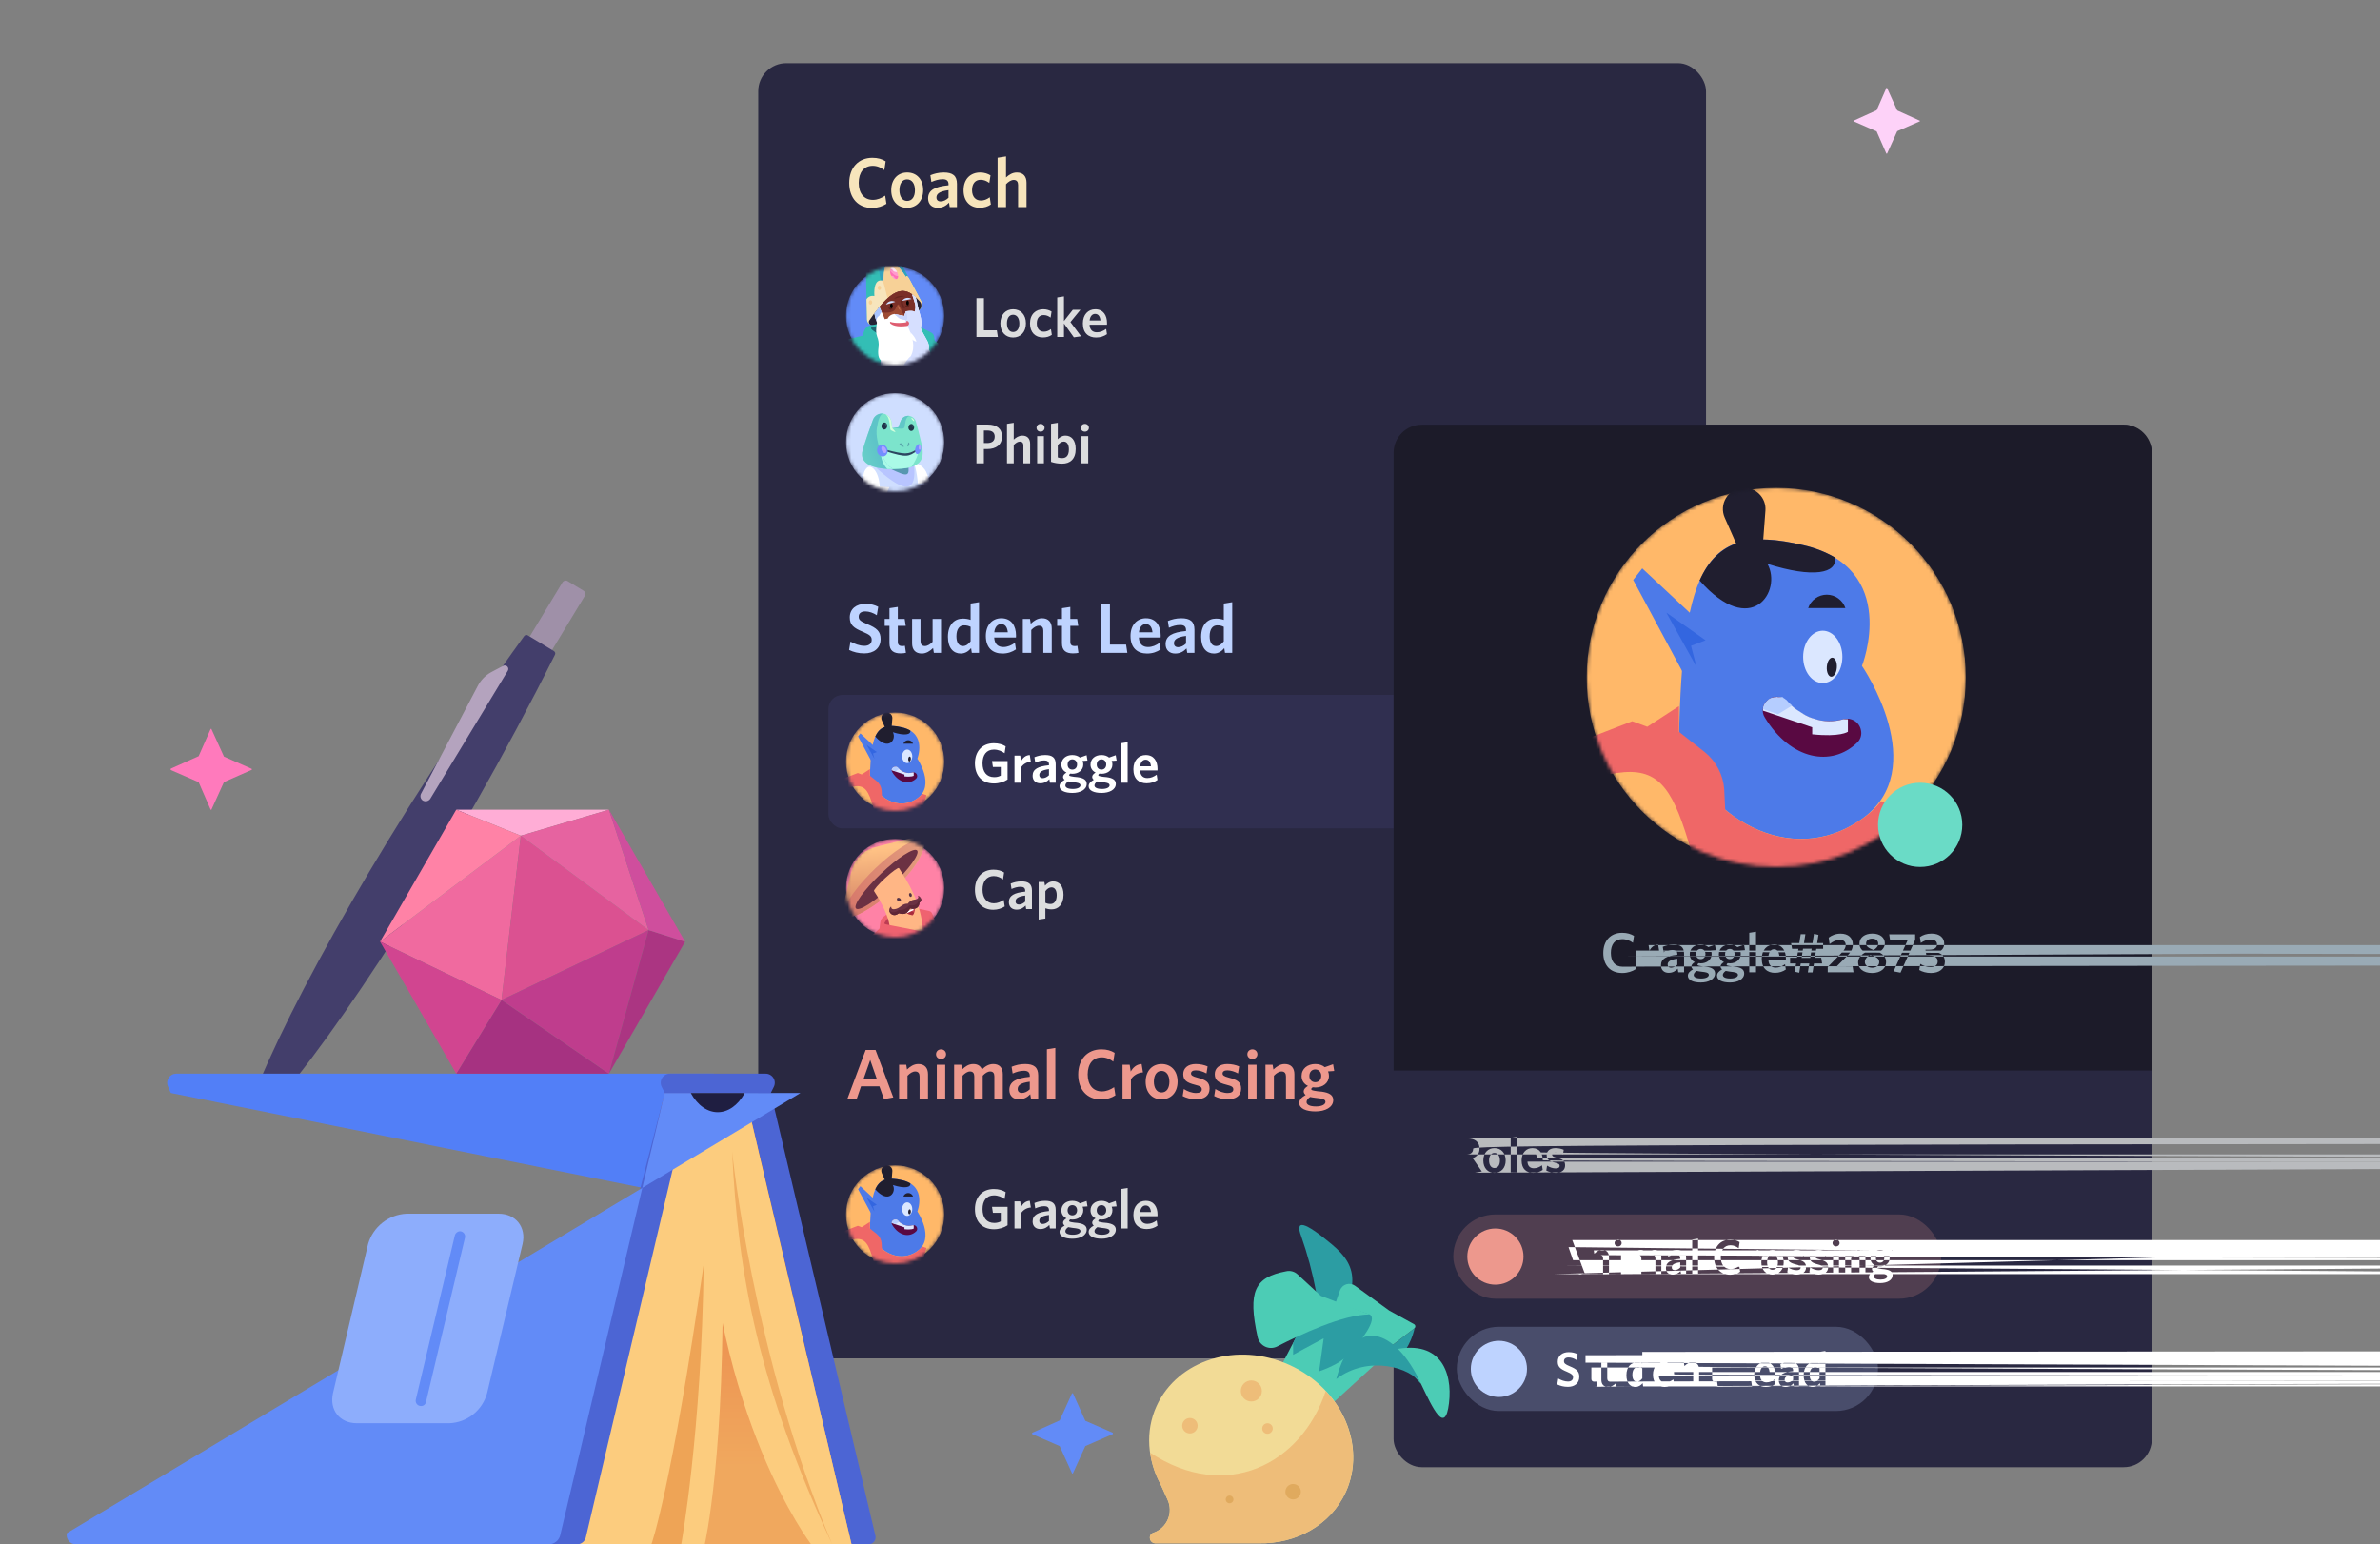 <svg width="678" height="440" viewBox="0 0 678 440" fill="none" xmlns="http://www.w3.org/2000/svg">
<rect x="0" y="0" width="678" height="440" fill="#808080" stroke="none"/>
<rect x="216" y="18" width="270" height="369" rx="8" fill="#292841"/>
<rect x="236" y="198" width="226" height="38" rx="4" fill="#807CEF" fill-opacity="0.09"/>
<mask id="mask0" mask-type="alpha" maskUnits="userSpaceOnUse" x="241" y="112" width="28" height="28">
<circle cx="255" cy="126" r="14" fill="#C4C4C4"/>
</mask>
<g mask="url(#mask0)">
<circle cx="255" cy="126" r="14" fill="#CFDEFF"/>
<path d="M270.647 144.788C270.381 144.132 269.942 143.56 269.376 143.134C268.81 142.709 268.139 142.445 267.435 142.371L265.964 142.216C263.855 134.615 264.921 132.889 258.693 131.184L253.652 131.006C253.652 131.006 248.529 131.092 246.645 133.615L249.28 142.252C249.28 142.252 248.201 147.985 248.692 150.892L255.258 150.044L258.104 159.253C268.833 157.66 273.831 152.687 273.831 152.687L270.647 144.788Z" fill="#CFDEFF"/>
<path d="M247.847 131.687C254.996 138.383 261.456 142.959 260.369 132.395L247.847 131.687Z" fill="#B8C5FF"/>
<path d="M251.356 132.477C257.58 135.402 259.196 136.506 258.788 132.991L251.356 132.477Z" fill="#5697B0"/>
<path d="M264.79 137.395C264.032 134.201 263.463 132.824 260.275 131.671C261.133 133.678 261.506 137.819 261.506 137.819L264.79 137.395Z" fill="white"/>
<path d="M254.165 121.962L253.937 120.196C253.86 119.62 253.602 119.083 253.2 118.664C252.798 118.244 252.273 117.962 251.701 117.861C251.073 117.751 250.426 117.866 249.874 118.186C249.321 118.505 248.899 119.009 248.681 119.609C247.88 121.784 246.628 125.283 245.765 128.226C244.391 132.916 250.608 134.001 256.718 133.534C262.827 133.068 263.402 130.392 262.557 126.519C262.015 124.103 261.328 121.636 260.9 120.103C260.769 119.675 260.516 119.295 260.172 119.008C259.829 118.721 259.409 118.541 258.965 118.488C258.466 118.43 257.963 118.54 257.534 118.799C257.105 119.059 256.775 119.454 256.595 119.922L255.908 121.737L254.165 121.962Z" fill="#7CE4CC"/>
<path d="M261.737 128.374L261.303 128.223L259.078 128.994L256.814 129.286L252.891 128.503C252.891 128.503 250.734 125.168 250.891 128.877C251.014 131.439 252.102 132.91 252.765 133.584C254.081 133.644 255.401 133.62 256.715 133.511C257.706 133.456 258.689 133.291 259.644 133.018C260.305 132.081 261.371 130.355 261.737 128.374Z" fill="#AAFAE7"/>
<path opacity="0.74" d="M250.827 128.563C250.323 127.154 249.411 124.188 249.789 121.952C250.168 119.716 250.668 117.879 251.701 117.861C251.073 117.751 250.426 117.866 249.874 118.186C249.321 118.505 248.899 119.009 248.681 119.609C247.88 121.784 246.628 125.283 245.765 128.226C244.533 132.414 249.375 133.722 254.795 133.621C253.619 133.428 252.125 132.193 250.827 128.563Z" fill="url(#paint0_linear)"/>
<path d="M254.795 133.621L254.359 133.631L253.946 133.639L253.297 133.607L253.093 133.634L252.767 133.607C252.108 132.955 251.02 131.484 250.896 128.922C250.887 128.876 250.889 128.828 250.902 128.783C252.176 132.233 253.645 133.447 254.795 133.621Z" fill="#AAFAE7"/>
<path d="M261.203 127.983L261.2 128.5C258.82 130.057 258.433 130.488 252.3 128.562L252.238 128.081L252.504 128.156C257.697 129.469 258.689 129.585 261.203 127.983Z" fill="#2C4661"/>
<path d="M251.817 129.993C252.619 129.77 253.066 128.86 252.816 127.961C252.565 127.062 251.713 126.515 250.911 126.738C250.109 126.961 249.662 127.871 249.912 128.769C250.163 129.668 251.015 130.216 251.817 129.993Z" fill="#738EFF"/>
<path d="M262.349 128.128C262.512 127.351 262.284 126.645 261.839 126.552C261.395 126.459 260.903 127.014 260.74 127.791C260.577 128.568 260.805 129.274 261.249 129.367C261.693 129.461 262.186 128.906 262.349 128.128Z" fill="#738EFF"/>
<path opacity="0.41" d="M256.265 126.641C256.151 126.471 256.343 126.354 256.496 126.288C256.557 126.265 256.625 126.261 256.689 126.278C256.753 126.294 256.81 126.33 256.853 126.38L257.434 127.134C257.602 127.366 257.35 127.375 257.1 127.223C256.85 127.071 256.439 126.917 256.265 126.641Z" fill="#284E7A"/>
<path opacity="0.41" d="M258.866 126.995L259.043 126.581C259.074 126.51 259.083 126.432 259.069 126.355C259.055 126.279 259.019 126.209 258.964 126.154L258.885 126.072C258.877 126.063 258.868 126.057 258.857 126.053C258.847 126.049 258.836 126.047 258.824 126.049C258.813 126.05 258.802 126.055 258.793 126.061C258.784 126.068 258.777 126.076 258.772 126.087C258.663 126.382 258.579 126.685 258.52 126.994C258.493 127.32 258.697 127.293 258.866 126.995Z" fill="#284E7A"/>
<path d="M256.349 122.118L254.165 121.962L255.908 121.737L256.595 119.922C256.775 119.454 257.105 119.059 257.534 118.8C257.963 118.54 258.466 118.43 258.965 118.488L259.39 118.571C258.353 118.383 258.001 119.579 257.797 121.033C257.693 121.829 257.722 122.24 256.349 122.118Z" fill="#61C7C7"/>
<path d="M260.423 121.786C260.427 121.231 260.061 120.779 259.607 120.777C259.153 120.774 258.783 121.221 258.78 121.776C258.776 122.331 259.141 122.783 259.595 122.786C260.049 122.788 260.42 122.341 260.423 121.786Z" fill="#21354A"/>
<path d="M252.737 121.454C252.792 120.902 252.47 120.418 252.018 120.373C251.566 120.329 251.156 120.74 251.101 121.292C251.047 121.844 251.369 122.328 251.82 122.373C252.272 122.417 252.683 122.006 252.737 121.454Z" fill="#21354A"/>
<path d="M249.28 142.252C250.226 142.268 251.431 142.158 252.507 142.112C252.487 141.682 252.525 141.251 252.618 140.831C252.783 140.126 253.035 139.444 253.369 138.801C252.508 138.728 251.463 138.655 250.607 138.628C250.429 134.392 248.199 132.102 246.969 133.273C246.386 133.827 246.032 134.579 245.976 135.381C245.944 136.03 246.011 137.08 245.972 137.316C245.865 138.089 245.319 138.321 245.988 139.754C246.333 140.469 245.686 142.233 249.28 142.252Z" fill="white"/>
<path d="M252.229 118.023C253.106 118.577 253.327 119.93 253.397 120.473C253.467 121.017 253.593 121.99 253.625 122.239C253.657 122.488 253.737 122.57 254.568 122.946C255.399 123.322 255.052 122.953 254.674 122.518L254.165 121.962L253.937 120.196C253.872 119.714 253.68 119.258 253.38 118.876C253.079 118.494 252.682 118.199 252.229 118.023Z" fill="#D4FFDC"/>
<path d="M259.949 121.123C260.264 121.244 260.335 121.971 260.022 121.689C259.71 121.408 259.516 120.972 259.949 121.123Z" fill="#335A70"/>
<path d="M252.344 120.701C252.636 120.824 252.71 121.575 252.417 121.267C252.124 120.96 251.888 120.553 252.344 120.701Z" fill="#335A70"/>
<path d="M252.28 129.049C252.581 128.89 252.605 128.345 252.334 127.833C252.063 127.32 251.6 127.033 251.299 127.192C250.998 127.351 250.973 127.896 251.244 128.409C251.515 128.922 251.979 129.208 252.28 129.049Z" fill="#B2A6FF"/>
<path d="M262.329 127.51C262.329 127.145 262.186 126.848 262.01 126.848C261.833 126.848 261.69 127.144 261.69 127.51C261.689 127.876 261.832 128.172 262.009 128.172C262.185 128.172 262.329 127.876 262.329 127.51Z" fill="#B2A6FF"/>
<path d="M260.027 119.226C260.515 119.623 260.654 120.342 260.106 119.837C259.557 119.333 259.436 118.75 260.027 119.226Z" fill="#D4FFDC"/>
</g>
<path d="M464 51.111h356.889V44h355.111V51.111h348V52.889h355.111V60h356.889V52.889h364V51.111Z" fill="#8684BD"/>
<mask id="mask1" mask-type="alpha" maskUnits="userSpaceOnUse" x="241" y="76" width="28" height="28">
<circle cx="255" cy="90" r="14" fill="#C4C4C4"/>
</mask>
<g mask="url(#mask1)">
<circle cx="255" cy="90" r="14" fill="#628BF7"/>
<path d="M251.917 66.105L262.298 85.57C262.538 86.007 262.631 86.51 262.562 87.004C262.492 87.498 262.265 87.956 261.913 88.309L261.769 88.454C260.054 90.247 257.907 91.569 255.533 92.293C253.16 93.017 250.64 93.118 248.216 92.587C247.864 92.51 247.548 92.317 247.321 92.037C247.094 91.757 246.969 91.409 246.966 91.049L246.486 67.547C246.438 58.656 246.87 56.685 251.917 66.105Z" fill="#33BEB5"/>
<path d="M261.769 88.454C262.146 88.056 262.39 87.551 262.468 87.008C262.545 86.466 262.452 85.913 262.202 85.426L251.917 66.105C249.465 61.539 248.12 59.617 247.351 59.953C249.321 73.603 253.358 91.385 253.358 91.385L256.146 92.058C258.278 91.317 260.205 90.082 261.769 88.454Z" fill="#33A2BE"/>
<path d="M259.27 79.899C258.645 78.745 258.357 78.361 258.068 78.937C253.791 72.113 251.724 73.458 251.724 80.091C251.724 80.091 248.745 78.505 249.081 84.368C248.656 84.254 248.206 84.281 247.798 84.446C247.39 84.611 247.048 84.904 246.822 85.281L246.966 91.049C246.969 91.356 247.062 91.657 247.233 91.913C247.403 92.169 247.645 92.37 247.927 92.491C250.472 92.895 253.075 92.707 255.534 91.94C257.994 91.173 260.242 89.848 262.106 88.069C262.37 87.713 262.528 87.289 262.562 86.847C262.596 86.405 262.504 85.962 262.298 85.57L259.27 79.899Z" fill="#F7E5BC"/>
<path d="M262.298 85.57L259.27 79.899C258.645 78.745 258.357 78.361 258.068 78.937C253.791 72.113 251.724 73.458 251.724 80.091C251.471 79.963 251.191 79.897 250.907 79.899C251.724 80.091 251.772 80.908 252.253 82.686C252.734 84.464 253.07 86.05 253.07 86.05L260.664 89.27C261.177 88.911 261.659 88.509 262.106 88.069C262.37 87.713 262.528 87.289 262.562 86.847C262.596 86.405 262.504 85.962 262.298 85.57Z" fill="#F7D197"/>
<path d="M261.961 85.81C258.309 81.869 255.041 80.475 247.639 91.289C247.567 91.405 247.523 91.537 247.511 91.673C247.5 91.809 247.521 91.946 247.572 92.073C247.624 92.2 247.705 92.312 247.808 92.401C247.912 92.491 248.035 92.554 248.168 92.587C250.599 93.113 253.125 93.009 255.505 92.286C257.885 91.562 260.041 90.243 261.769 88.454L261.913 88.309L262.25 87.877C262.433 87.548 262.504 87.168 262.452 86.795C262.4 86.422 262.228 86.076 261.961 85.81Z" fill="#242236"/>
<path d="M261.337 89.174L260.375 84.272C257.684 82.061 254.848 82.013 250.09 87.973L252.061 92.635C255.404 92.322 258.605 91.128 261.337 89.174Z" fill="#9E4B34"/>
<path d="M261.577 88.982L258.068 88.694L257.588 90.04L256.723 88.165C255.906 86.243 255.858 86.291 255.137 87.925C254.416 89.559 251.196 88.982 251.196 88.982L250.523 87.492C254.704 82.446 257.347 82.157 259.799 83.84L261.577 88.982Z" fill="#7A2F28"/>
<path d="M245.669 95.663L246.293 94.029C246.429 93.706 246.639 93.42 246.906 93.195C247.174 92.969 247.491 92.81 247.831 92.731L250.282 92.25L259.991 92.058L265.278 94.749C265.493 94.855 265.679 95.01 265.821 95.202C265.963 95.395 266.057 95.619 266.095 95.855L266.287 97.105L268.834 98.787C268.975 98.878 269.087 99.008 269.155 99.162C269.223 99.316 269.246 99.486 269.219 99.652C268.546 105.515 262.538 114.455 254.175 110.466C247.927 107.486 242.16 103.16 239.373 100.949L238.315 102.391C238.027 100.997 238.267 100.469 239.18 99.748C239.473 99.549 239.746 99.324 239.997 99.075C240.081 98.843 240.13 98.6 240.142 98.354C240.382 97.249 240.142 96.96 241.439 96.672L245.669 95.663Z" fill="#33BEB5"/>
<path d="M250.33 92.827C248.072 93.212 246.822 93.164 250.33 95.23C253.839 97.297 250.33 92.827 250.33 92.827Z" fill="#1E6470"/>
<path d="M256.53 85.858L256.915 87.588C256.963 87.636 257.011 87.733 257.107 87.733L257.828 87.829L257.203 86.387V86.291L257.347 85.281L256.675 85.666L256.53 85.858Z" fill="#66251F"/>
<path d="M253.07 87.588L254.368 87.781C253.887 88.501 253.31 88.405 253.07 87.588Z" fill="#5E221D"/>
<path d="M257.828 87.108L259.126 86.723C258.982 87.588 258.405 87.733 257.828 87.108Z" fill="#5E221D"/>
<path d="M253.935 87.829C254.147 87.829 254.32 87.528 254.32 87.156C254.32 86.784 254.147 86.483 253.935 86.483C253.723 86.483 253.551 86.784 253.551 87.156C253.551 87.528 253.723 87.829 253.935 87.829Z" fill="black"/>
<path d="M258.549 86.964C258.761 86.964 258.933 86.662 258.933 86.291C258.933 85.919 258.761 85.618 258.549 85.618C258.337 85.618 258.165 85.919 258.165 86.291C258.165 86.662 258.337 86.964 258.549 86.964Z" fill="black"/>
<path d="M259.799 83.84L260.856 84.657C261.24 85.714 261.385 87.204 261.769 88.454C262.154 89.703 262.682 91.578 262.442 92.635C262.202 93.692 262.394 93.788 263.067 95.134C263.74 96.48 264.989 97.922 264.557 99.556C265.278 100.661 265.037 101.334 264.845 102.343C264.653 103.352 263.836 106.044 262.009 105.996C261.393 106.856 260.53 107.509 259.535 107.87C258.54 108.23 257.459 108.281 256.434 108.014C253.503 107.294 250.571 105.275 250.907 102.632C249.946 101.863 250.138 99.844 250.282 98.739C250.385 97.756 250.237 96.764 249.85 95.855C249.513 94.894 249.513 93.933 249.802 91.914C249.465 91.079 249.223 90.208 249.081 89.319L250.523 87.444L251.196 88.982C251.518 89.624 251.807 90.281 252.061 90.953C252.303 90.847 252.566 90.797 252.83 90.808C253.008 90.439 253.279 90.121 253.615 89.885C253.952 89.649 254.343 89.504 254.752 89.463L257.588 90.04L258.068 88.694C259.414 88.501 260.087 88.501 260.568 88.838C260.822 88.078 260.855 87.261 260.664 86.483C260.423 85.57 259.799 83.84 259.799 83.84Z" fill="white"/>
<path d="M257.828 91.145L256.723 90.905C256.194 90.76 256.242 90.712 254.752 89.463L257.588 90.04L258.068 88.694C259.414 88.501 260.087 88.501 260.568 88.838C260.822 88.078 260.855 87.261 260.664 86.483C260.423 85.57 259.799 83.84 259.799 83.84L260.808 84.657C261.24 85.714 261.385 87.204 261.769 88.454C262.154 89.703 262.682 91.578 262.442 92.635C262.202 93.692 262.394 93.788 263.067 95.134C263.74 96.48 264.989 97.922 264.557 99.556C265.278 100.661 265.037 101.334 264.845 102.343C264.653 103.352 263.836 106.044 262.009 105.996C261.393 106.856 260.53 107.509 259.535 107.87C258.54 108.23 257.459 108.281 256.434 108.014C253.503 107.294 250.571 105.275 250.907 102.632C251.82 105.131 253.743 104.65 253.743 104.65C254.911 104.398 256.105 104.285 257.299 104.314C257.972 103.112 258.789 101.959 259.462 101.478C260.904 98.739 259.799 95.807 259.126 94.173L257.828 91.145Z" fill="#D6DFFF"/>
<path d="M257.828 91.145C258.549 91.289 258.501 90.664 258.453 90.04C258.427 89.568 258.295 89.108 258.068 88.694L257.588 90.04L254.752 89.463C256.242 90.712 256.194 90.76 256.723 90.905L257.828 91.145Z" fill="#CAD5FC"/>
<path d="M252.397 86.771L255.041 86.002C254.817 85.876 254.571 85.796 254.316 85.766C254.061 85.736 253.803 85.758 253.557 85.83C253.31 85.901 253.081 86.022 252.882 86.183C252.683 86.345 252.518 86.545 252.397 86.771Z" fill="#CFDEFF"/>
<path d="M256.963 85.714L259.702 85.185C259.266 84.904 258.737 84.802 258.227 84.9C257.716 84.999 257.264 85.29 256.963 85.714Z" fill="#CFDEFF"/>
<path d="M258.982 92.154C258.972 92.334 258.899 92.505 258.776 92.637C258.653 92.769 258.488 92.853 258.309 92.875C255.425 93.26 254.175 92.587 253.695 92.202C253.637 92.148 253.593 92.08 253.568 92.004C253.543 91.929 253.537 91.848 253.551 91.77V91.674C255.089 92.202 257.395 91.962 257.924 91.866C258.453 91.77 258.261 91.626 258.213 91.385C258.314 91.385 258.414 91.405 258.507 91.444C258.6 91.482 258.685 91.539 258.756 91.611C258.828 91.682 258.884 91.767 258.923 91.86C258.962 91.953 258.982 92.053 258.982 92.154Z" fill="#DE5D70"/>
<path d="M255.449 79.511C255.928 79.281 255.981 78.397 255.569 77.535C255.156 76.673 254.433 76.161 253.954 76.39C253.475 76.619 253.422 77.504 253.835 78.366C254.248 79.227 254.971 79.74 255.449 79.511Z" fill="#FF9CCD"/>
<path d="M255.569 77.496C255.185 76.63 254.416 76.102 253.935 76.342C253.878 76.371 253.827 76.412 253.786 76.462C253.744 76.511 253.713 76.569 253.695 76.63C254.512 76.582 254.079 77.544 255.569 77.496Z" fill="#FFEBF5"/>
<path d="M253.551 77.207C253.561 77.603 253.643 77.994 253.791 78.361L253.983 78.649C254.127 78.601 254.464 78.505 254.608 78.745C254.752 78.985 254.944 79.418 255.473 79.514C255.603 79.412 255.706 79.28 255.773 79.129C255.84 78.979 255.869 78.814 255.858 78.649H255.713C254.704 78.649 254.127 77.592 253.551 77.207Z" fill="#FF70B7"/>
<path d="M250.523 82.638C250.788 82.638 251.003 82.358 251.003 82.013C251.003 81.668 250.788 81.388 250.523 81.388C250.257 81.388 250.042 81.668 250.042 82.013C250.042 82.358 250.257 82.638 250.523 82.638Z" fill="#F7D197"/>
<path d="M247.975 86.771C248.241 86.771 248.456 86.492 248.456 86.147C248.456 85.802 248.241 85.522 247.975 85.522C247.71 85.522 247.495 85.802 247.495 86.147C247.495 86.492 247.71 86.771 247.975 86.771Z" fill="#F7D197"/>
<path d="M249.081 89.319C249.223 90.068 249.416 90.806 249.658 91.529C249.658 90.953 249.898 90.28 250.282 90.136C250.667 89.992 250.715 89.03 251.196 88.982L250.523 87.444L249.081 89.319Z" fill="#A8C3FF"/>
<path d="M259.318 94.653C260.52 95.855 260.952 96.72 261.048 97.393C260.559 97.214 260.104 96.954 259.702 96.624L259.318 94.653Z" fill="white"/>
<path d="M254.704 85.137C255.762 84.819 256.837 84.562 257.924 84.368C256.194 84.176 255.233 84.464 254.704 85.137Z" fill="#66251F"/>
<path d="M255.809 87.204C255.819 87.426 255.876 87.643 255.975 87.842C256.075 88.041 256.215 88.216 256.386 88.357C256.626 88.55 256.434 88.213 256.146 87.588C255.858 86.964 255.713 86.819 255.809 87.204Z" fill="#C27059"/>
</g>
<path d="M284.264 96L283.976 94.112H280.296V84.96H278.168V96H284.264ZM292.262 92.128C292.262 89.616 290.726 88.112 288.614 88.112C286.518 88.112 284.982 89.632 284.982 92.144C284.982 94.656 286.502 96.16 288.598 96.16C290.71 96.16 292.262 94.64 292.262 92.128ZM290.39 92.144C290.39 93.584 289.782 94.592 288.598 94.592C287.478 94.592 286.854 93.552 286.854 92.128C286.854 90.704 287.462 89.68 288.598 89.68C289.75 89.68 290.39 90.72 290.39 92.144ZM299.644 95.408L299.388 93.76C298.684 94.304 298.028 94.496 297.356 94.496C296.236 94.496 295.356 93.728 295.356 92.128C295.356 90.592 296.156 89.776 297.292 89.776C298.06 89.776 298.668 90.032 299.292 90.496L299.564 88.768C299.004 88.416 298.204 88.112 297.196 88.112C295.1 88.112 293.42 89.488 293.42 92.176C293.42 94.704 294.94 96.144 297.084 96.144C298.108 96.144 298.908 95.904 299.644 95.408ZM305.915 96.112L307.963 95.808L304.939 91.76L307.787 88.272H305.611L303.099 91.472V84.448L301.179 84.752V96H303.099V92.16L305.915 96.112ZM311.954 89.44C312.882 89.44 313.362 90.112 313.49 91.312H310.402C310.546 90.064 311.186 89.44 311.954 89.44ZM315.346 95.216L315.122 93.712C314.274 94.304 313.458 94.672 312.466 94.672C311.282 94.672 310.466 94.016 310.386 92.512H315.346C315.346 92.4 315.362 92.208 315.362 92.048C315.362 89.856 314.322 88.112 312.002 88.112C309.986 88.112 308.482 89.632 308.482 92.144C308.482 94.928 310.098 96.16 312.258 96.16C313.506 96.16 314.514 95.792 315.346 95.216Z" fill="#DCDDDE"/>
<mask id="mask2" mask-type="alpha" maskUnits="userSpaceOnUse" x="241" y="239" width="28" height="28">
<circle cx="255" cy="253" r="14" fill="#C4C4C4"/>
</mask>
<g mask="url(#mask2)">
<circle cx="255" cy="253" r="14" fill="#FF82A6"/>
<path d="M262.911 242.282L262.87 242.402L262.747 242.694L262.706 242.813L262.611 243.026C260.521 247.896 256.51 251.486 253.853 253.981C251.101 256.553 248.003 258.729 244.651 260.445C241.348 262.03 239.855 260.606 240.223 257.905L240.554 256.55L242.181 249.718L242.25 249.385C243.352 244.933 245.051 242.377 250.576 240.997L258.982 238.934L259.009 238.921C261.945 238.213 263.988 239.201 262.911 242.282Z" fill="url(#paint1_linear)"/>
<path d="M262.045 238.959C259.378 239.404 254.385 242.612 249.432 247.326C244.479 252.04 240.695 257.243 240.354 259.798C240.823 261.16 242.258 261.584 244.651 260.445C248.003 258.729 251.101 256.553 253.853 253.981C256.51 251.486 260.521 247.896 262.612 243.026L262.706 242.813L262.747 242.694L262.87 242.402L262.911 242.282C263.551 240.476 263.121 239.394 262.045 238.959Z" fill="url(#paint2_linear)"/>
<path d="M254.132 252.221C258.94 247.659 262.13 243.216 261.259 242.297C260.387 241.379 255.783 244.332 250.975 248.894C246.168 253.457 242.977 257.899 243.849 258.818C244.72 259.737 249.324 256.783 254.132 252.221Z" fill="#6B3143"/>
<path d="M253.123 260.141L251.85 261.063C251.543 261.267 251.286 261.537 251.096 261.854C250.907 262.17 250.791 262.525 250.757 262.892L250.543 264.555L248.303 266.614C247.834 267.075 247.557 267.696 247.529 268.353L247.543 269.937C247.543 269.937 259.795 276.47 266.384 275.298C272.972 274.127 268.962 262.827 268.962 262.827C268.904 262.717 268.816 262.624 268.709 262.56C268.601 262.496 268.478 262.462 268.353 262.463L266.396 262.327L265.561 260.283C265.484 260.093 265.361 259.925 265.205 259.794C265.048 259.663 264.861 259.572 264.661 259.529L258.891 258.31L253.123 260.141Z" fill="#EF6270"/>
<path d="M253.402 263.553C251.646 263.219 251.766 263.26 252.265 262.452C252.551 261.952 252.969 261.54 253.474 261.263L253.402 263.553Z" fill="#BD3C53"/>
<path d="M256.091 247.314C255.88 247.086 254.111 248.35 252.152 250.172C250.193 251.994 248.781 253.647 248.992 253.875C251.347 257.463 252.917 260.872 253.402 263.553L262.975 265.429C262.458 256.928 258.484 251.116 256.091 247.314Z" fill="#FFB685"/>
<path d="M259.734 254.872C259.653 254.57 259.421 254.369 259.214 254.424C259.007 254.479 258.905 254.769 258.985 255.071C259.066 255.373 259.298 255.573 259.505 255.518C259.712 255.463 259.814 255.174 259.734 254.872Z" fill="#543247"/>
<path d="M256.59 256.655C256.74 256.439 256.631 256.104 256.347 255.907C256.063 255.711 255.712 255.727 255.562 255.943C255.412 256.159 255.521 256.494 255.805 256.691C256.089 256.887 256.44 256.871 256.59 256.655Z" fill="#543247"/>
<path d="M258.561 259.6C259.363 259.207 260.099 258.813 260.444 258.909C260.79 259.005 260.638 259.643 260.26 260.359C259.881 261.075 259.99 260.757 259.113 260.523C258.236 260.289 257.946 259.901 258.561 259.6Z" fill="#C74153"/>
<path d="M258.895 259.469L258.279 259.904C258.304 260.157 258.661 260.413 259.113 260.523C259.565 260.633 260.084 260.677 260.26 260.359L260.422 260.014C260.197 259.826 259.575 259.368 258.895 259.469Z" fill="#A82C3C"/>
<path d="M260.112 258.906C259.575 259.091 259.056 259.323 258.561 259.6C258.213 259.77 258.239 259.957 258.397 260.144L260.241 259.307C260.348 259.255 260.217 259.054 260.112 258.906Z" fill="white"/>
<path d="M262.436 256.408C262.45 256.369 262.423 256.315 262.437 256.275C262.405 256.005 262.291 255.752 262.109 255.55C261.926 255.348 261.686 255.207 261.421 255.148C261.485 255.206 261.535 255.277 261.568 255.357C261.601 255.437 261.615 255.523 261.609 255.609C261.603 255.695 261.577 255.779 261.534 255.853C261.491 255.928 261.432 255.992 261.36 256.04C261.103 256.187 260.815 256.272 260.519 256.286C260.134 256.329 259.763 256.456 259.432 256.659C259.102 256.861 258.819 257.133 258.605 257.456C257.247 257.392 256.774 258.253 255.811 258.725C255.552 258.859 255.272 258.952 254.984 258.998C254.037 259.163 253.88 258.776 253.858 258.256C252.812 259.1 253.468 260.304 254.278 260.604C254.756 260.834 255.396 260.719 256.066 260.192C257.727 260.605 258.315 260.383 259.273 258.82C260.855 259.205 261.872 258.575 261.951 257.11C262.084 257.043 262.198 256.944 262.283 256.821C262.367 256.698 262.42 256.557 262.436 256.408Z" fill="#6B3143"/>
<path d="M259.273 258.82C260.855 259.205 261.872 258.575 261.951 257.11C262.084 257.043 262.198 256.944 262.283 256.821C262.367 256.698 262.42 256.557 262.436 256.408C262.45 256.368 262.423 256.315 262.437 256.275C262.41 256.137 262.366 256.002 262.307 255.875C262.326 256.095 262.261 256.315 262.127 256.491C261.993 256.667 261.798 256.787 261.58 256.828C261.105 257.889 260.145 258.094 259.041 257.872C259.041 257.872 257.802 259.607 256.087 259.22C254.881 260.209 253.59 260.078 253.318 259.117C253.293 259.436 253.374 259.754 253.547 260.023C253.72 260.291 253.977 260.495 254.278 260.603C254.756 260.834 255.396 260.719 256.066 260.192C257.727 260.605 258.315 260.383 259.273 258.82Z" fill="#5E2737"/>
</g>
<path d="M286.216 258.248L285.928 256.392C285.08 256.952 284.168 257.352 283.128 257.352C281.144 257.352 279.896 255.88 279.896 253.48C279.896 251.096 281.096 249.592 283.096 249.592C284.168 249.592 285.016 250.024 285.736 250.568L286.04 248.568C285.224 248.056 284.264 247.768 283.016 247.768C279.8 247.768 277.736 250.072 277.736 253.496C277.736 256.936 279.752 259.192 282.952 259.192C284.216 259.192 285.352 258.808 286.216 258.248ZM292.059 256.872C291.531 257.384 290.907 257.704 290.251 257.704C289.659 257.704 289.307 257.368 289.307 256.808C289.307 256.072 289.835 255.416 292.059 255.144V256.872ZM293.979 259V253.704C293.979 251.848 292.987 251.112 290.987 251.112C289.755 251.112 288.811 251.384 287.915 251.736L288.155 253.272C288.987 252.904 289.835 252.648 290.731 252.648C291.579 252.648 292.059 252.968 292.059 253.8V254.024C288.939 254.328 287.403 255.144 287.403 257.016C287.403 258.36 288.283 259.16 289.595 259.16C290.747 259.16 291.547 258.648 292.171 257.992L292.331 259H293.979ZM301.034 255.032C301.034 256.728 300.282 257.544 299.29 257.544C298.634 257.544 298.266 257.432 297.802 257.208V253.896C298.314 253.24 298.858 252.808 299.546 252.808C300.41 252.808 301.034 253.544 301.034 255.032ZM302.97 254.92C302.97 252.328 301.674 251.112 300.058 251.112C298.986 251.112 298.234 251.704 297.69 252.328L297.514 251.272H295.882V261.976L297.802 261.688V258.776C298.266 258.952 298.858 259.08 299.594 259.08C301.37 259.08 302.97 257.8 302.97 254.92Z" fill="#DCDDDE"/>
<mask id="mask3" mask-type="alpha" maskUnits="userSpaceOnUse" x="241" y="203" width="28" height="28">
<circle cx="255" cy="217" r="14" fill="#C4C4C4"/>
</mask>
<g mask="url(#mask3)">
<circle cx="255" cy="217" r="14" fill="#FFB869"/>
<path d="M247.816 221.572C249.449 227.254 256.023 231.19 261.296 227.477C266.569 223.763 261.333 216.15 261.333 216.15C261.333 216.15 264.192 208.946 257.025 207.238C249.858 205.529 248.075 208.649 247.816 221.572Z" fill="#4D7AE8"/>
<path d="M258.436 217.413C257.636 217.413 256.988 216.548 256.988 215.482C256.988 214.415 257.636 213.551 258.436 213.551C259.236 213.551 259.885 214.415 259.885 215.482C259.885 216.548 259.236 217.413 258.436 217.413Z" fill="#DBE7FF"/>
<path d="M259.057 216.948C258.853 216.934 258.709 216.608 258.735 216.219C258.761 215.83 258.949 215.526 259.153 215.54C259.358 215.554 259.502 215.881 259.476 216.269C259.449 216.658 259.262 216.962 259.057 216.948Z" fill="#201E2F"/>
<path d="M260.107 211.88C260.011 211.591 259.827 211.34 259.58 211.163C259.333 210.985 259.038 210.889 258.733 210.889C258.429 210.889 258.133 210.985 257.886 211.163C257.64 211.34 257.455 211.591 257.359 211.88H260.107Z" fill="#201E2F"/>
<path d="M259.959 220.087C258.548 220.458 257.025 220.124 255.763 218.75C255.598 218.562 255.366 218.445 255.117 218.424C254.867 218.403 254.619 218.48 254.426 218.638C254.214 218.782 254.069 219.003 254.02 219.253C253.971 219.504 254.024 219.763 254.166 219.975C256.097 223.132 259.105 223.615 260.962 221.832C261.089 221.718 261.184 221.571 261.236 221.408C261.288 221.245 261.296 221.071 261.259 220.904C261.233 220.762 261.178 220.626 261.097 220.507C261.016 220.387 260.911 220.286 260.789 220.209C260.667 220.132 260.53 220.081 260.387 220.06C260.244 220.039 260.098 220.048 259.959 220.087Z" fill="#590942"/>
<path d="M258.882 220.235C259.246 220.238 259.609 220.188 259.959 220.087H260.293V221.015C260.293 221.015 259.736 221.424 257.656 221.201V220.681L254.017 219.455C254.019 219.302 254.056 219.152 254.127 219.016C254.198 218.881 254.301 218.764 254.426 218.676C254.426 218.666 254.43 218.656 254.437 218.649C254.443 218.642 254.453 218.638 254.463 218.638C254.615 218.534 254.798 218.482 254.983 218.49C255.02 218.453 255.094 218.49 255.131 218.49H255.465C255.503 218.527 255.54 218.527 255.54 218.564C255.54 218.601 255.614 218.564 255.614 218.601L255.763 218.713C255.982 218.965 256.232 219.189 256.505 219.381L257.025 219.715C257.267 219.864 257.53 219.977 257.805 220.05C258.152 220.169 258.515 220.232 258.882 220.235Z" fill="#DBE7FF"/>
<path d="M254.426 218.638C254.426 218.629 254.43 218.619 254.437 218.612C254.443 218.605 254.453 218.601 254.463 218.601C254.615 218.497 254.798 218.445 254.983 218.453C255.02 218.416 255.094 218.453 255.131 218.453H255.465C255.503 218.49 255.54 218.49 255.54 218.527C255.54 218.564 255.614 218.527 255.614 218.564L255.763 218.676C255.879 218.83 256.017 218.967 256.171 219.084L255.131 219.715L254.017 219.344C254.03 219.204 254.073 219.068 254.143 218.946C254.214 218.824 254.31 218.719 254.426 218.638Z" fill="#B5CDFF"/>
<path d="M249.338 209.837C250.675 206.866 253.014 206.272 257.025 207.238C257.833 207.418 258.609 207.719 259.328 208.129C259.55 209.317 257.731 209.689 254.351 208.612C255.465 210.617 253.163 214.182 249.338 209.837Z" fill="#201E2F"/>
<path d="M254.017 207.126L254.203 204.675C254.219 204.452 254.188 204.227 254.11 204.017C254.031 203.806 253.909 203.615 253.75 203.457C253.592 203.298 253.401 203.176 253.19 203.098C252.98 203.019 252.755 202.988 252.532 203.004C252.28 203.019 252.035 203.094 251.818 203.224C251.602 203.353 251.42 203.534 251.289 203.749C251.157 203.965 251.08 204.209 251.064 204.461C251.047 204.713 251.092 204.965 251.195 205.195L252.309 207.721L254.017 207.126Z" fill="#201E2F"/>
<path d="M244.362 220.235L245.476 220.644L247.815 219.121V221.015L249.747 222.538C250.152 222.871 250.486 223.283 250.729 223.749C250.971 224.215 251.117 224.725 251.158 225.249L251.232 226.771C254.054 229.111 257.916 229.853 261.296 227.477C261.845 227.11 262.334 226.659 262.744 226.14L263.895 226.548C263.895 226.548 261.556 236.389 257.656 238.172C253.757 239.954 251.046 238.172 251.046 238.172C246.961 224.283 248.15 221.684 238.049 225.694L237.566 222.872L244.362 220.235Z" fill="#EF6767"/>
<path d="M252.457 215.816L245.105 208.946L244.436 209.8L250.118 220.384L252.457 215.816Z" fill="#4D7AE8"/>
<path d="M249.784 214.256L246.887 212.214L249.115 216.225L248.707 214.665L249.784 214.256Z" fill="#3366E0"/>
</g>
<path d="M287.032 222.088V216.824H282.6L282.856 218.52H285.096V220.968C284.552 221.256 284.008 221.416 283.24 221.416C281.016 221.416 279.896 219.848 279.896 217.48C279.896 215.128 280.984 213.56 283.144 213.56C284.36 213.56 285.352 214.008 286.184 214.6L286.488 212.632C285.608 212.104 284.536 211.752 283.128 211.752C279.768 211.752 277.736 214.072 277.736 217.496C277.736 220.904 279.656 223.208 283.16 223.208C284.632 223.208 285.992 222.76 287.032 222.088ZM293.663 217.016L293.359 215.112C292.159 215.176 291.391 215.928 290.879 216.824L290.639 215.272H289.007V223H290.927V218.568C291.487 217.736 292.463 217.096 293.663 217.016ZM298.825 220.872C298.297 221.384 297.673 221.704 297.017 221.704C296.425 221.704 296.073 221.368 296.073 220.808C296.073 220.072 296.601 219.416 298.825 219.144V220.872ZM300.745 223V217.704C300.745 215.848 299.753 215.112 297.753 215.112C296.521 215.112 295.577 215.384 294.681 215.736L294.921 217.272C295.753 216.904 296.601 216.648 297.497 216.648C298.345 216.648 298.825 216.968 298.825 217.8V218.024C295.705 218.328 294.169 219.144 294.169 221.016C294.169 222.36 295.049 223.16 296.361 223.16C297.513 223.16 298.313 222.648 298.937 221.992L299.097 223H300.745ZM306.84 217.784C306.84 218.632 306.328 219.256 305.48 219.256C304.648 219.256 304.136 218.648 304.136 217.848C304.136 217 304.632 216.344 305.48 216.344C306.296 216.344 306.84 216.968 306.84 217.784ZM309.576 223.32C309.576 222.136 308.584 221.64 307 221.416L306.008 221.32C304.808 221.144 304.568 221.08 304.568 220.824C304.568 220.696 304.696 220.552 304.888 220.408C305.08 220.44 305.288 220.456 305.512 220.456C307.176 220.456 308.6 219.464 308.6 217.8C308.6 217.448 308.536 217.096 308.392 216.792L309.8 216.696L309.544 215.16L307.656 215.832C307.096 215.368 306.36 215.112 305.464 215.112C303.736 215.112 302.36 216.152 302.36 217.848C302.36 218.872 302.904 219.672 303.816 220.104C303.176 220.488 302.84 220.904 302.84 221.336C302.84 221.64 302.984 221.928 303.288 222.168C302.328 222.712 301.832 223.272 301.832 223.992C301.832 225.272 303.416 225.912 305.512 225.912C307.752 225.912 309.576 224.984 309.576 223.32ZM305.64 224.776C304.184 224.776 303.496 224.36 303.496 223.784C303.496 223.384 303.752 223.016 304.312 222.616C304.696 222.696 304.936 222.744 305.464 222.808L306.504 222.936C307.464 223.08 307.8 223.32 307.8 223.736C307.8 224.312 307.016 224.776 305.64 224.776ZM315.137 217.784C315.137 218.632 314.625 219.256 313.777 219.256C312.945 219.256 312.433 218.648 312.433 217.848C312.433 217 312.929 216.344 313.777 216.344C314.593 216.344 315.137 216.968 315.137 217.784ZM317.873 223.32C317.873 222.136 316.881 221.64 315.297 221.416L314.305 221.32C313.105 221.144 312.865 221.08 312.865 220.824C312.865 220.696 312.993 220.552 313.185 220.408C313.377 220.44 313.585 220.456 313.809 220.456C315.473 220.456 316.897 219.464 316.897 217.8C316.897 217.448 316.833 217.096 316.689 216.792L318.097 216.696L317.841 215.16L315.953 215.832C315.393 215.368 314.657 215.112 313.761 215.112C312.033 215.112 310.657 216.152 310.657 217.848C310.657 218.872 311.201 219.672 312.113 220.104C311.473 220.488 311.137 220.904 311.137 221.336C311.137 221.64 311.281 221.928 311.585 222.168C310.625 222.712 310.129 223.272 310.129 223.992C310.129 225.272 311.713 225.912 313.809 225.912C316.049 225.912 317.873 224.984 317.873 223.32ZM313.937 224.776C312.481 224.776 311.793 224.36 311.793 223.784C311.793 223.384 312.049 223.016 312.609 222.616C312.993 222.696 313.233 222.744 313.761 222.808L314.801 222.936C315.761 223.08 316.097 223.32 316.097 223.736C316.097 224.312 315.313 224.776 313.937 224.776ZM321.242 223V211.448L319.322 211.752V223H321.242ZM326.345 216.44C327.273 216.44 327.753 217.112 327.881 218.312H324.793C324.937 217.064 325.577 216.44 326.345 216.44ZM329.737 222.216L329.513 220.712C328.665 221.304 327.849 221.672 326.857 221.672C325.673 221.672 324.857 221.016 324.777 219.512H329.737C329.737 219.4 329.753 219.208 329.753 219.048C329.753 216.856 328.713 215.112 326.393 215.112C324.377 215.112 322.873 216.632 322.873 219.144C322.873 221.928 324.489 223.16 326.649 223.16C327.897 223.16 328.905 222.792 329.737 222.216Z" fill="white"/>
<path d="M287.032 349.088V343.824H282.6L282.856 345.52H285.096V347.968C284.552 348.256 284.008 348.416 283.24 348.416C281.016 348.416 279.896 346.848 279.896 344.48C279.896 342.128 280.984 340.56 283.144 340.56C284.36 340.56 285.352 341.008 286.184 341.6L286.488 339.632C285.608 339.104 284.536 338.752 283.128 338.752C279.768 338.752 277.736 341.072 277.736 344.496C277.736 347.904 279.656 350.208 283.16 350.208C284.632 350.208 285.992 349.76 287.032 349.088ZM293.663 344.016L293.359 342.112C292.159 342.176 291.391 342.928 290.879 343.824L290.639 342.272H289.007V350H290.927V345.568C291.487 344.736 292.463 344.096 293.663 344.016ZM298.825 347.872C298.297 348.384 297.673 348.704 297.017 348.704C296.425 348.704 296.073 348.368 296.073 347.808C296.073 347.072 296.601 346.416 298.825 346.144V347.872ZM300.745 350V344.704C300.745 342.848 299.753 342.112 297.753 342.112C296.521 342.112 295.577 342.384 294.681 342.736L294.921 344.272C295.753 343.904 296.601 343.648 297.497 343.648C298.345 343.648 298.825 343.968 298.825 344.8V345.024C295.705 345.328 294.169 346.144 294.169 348.016C294.169 349.36 295.049 350.16 296.361 350.16C297.513 350.16 298.313 349.648 298.937 348.992L299.097 350H300.745ZM306.84 344.784C306.84 345.632 306.328 346.256 305.48 346.256C304.648 346.256 304.136 345.648 304.136 344.848C304.136 344 304.632 343.344 305.48 343.344C306.296 343.344 306.84 343.968 306.84 344.784ZM309.576 350.32C309.576 349.136 308.584 348.64 307 348.416L306.008 348.32C304.808 348.144 304.568 348.08 304.568 347.824C304.568 347.696 304.696 347.552 304.888 347.408C305.08 347.44 305.288 347.456 305.512 347.456C307.176 347.456 308.6 346.464 308.6 344.8C308.6 344.448 308.536 344.096 308.392 343.792L309.8 343.696L309.544 342.16L307.656 342.832C307.096 342.368 306.36 342.112 305.464 342.112C303.736 342.112 302.36 343.152 302.36 344.848C302.36 345.872 302.904 346.672 303.816 347.104C303.176 347.488 302.84 347.904 302.84 348.336C302.84 348.64 302.984 348.928 303.288 349.168C302.328 349.712 301.832 350.272 301.832 350.992C301.832 352.272 303.416 352.912 305.512 352.912C307.752 352.912 309.576 351.984 309.576 350.32ZM305.64 351.776C304.184 351.776 303.496 351.36 303.496 350.784C303.496 350.384 303.752 350.016 304.312 349.616C304.696 349.696 304.936 349.744 305.464 349.808L306.504 349.936C307.464 350.08 307.8 350.32 307.8 350.736C307.8 351.312 307.016 351.776 305.64 351.776ZM315.137 344.784C315.137 345.632 314.625 346.256 313.777 346.256C312.945 346.256 312.433 345.648 312.433 344.848C312.433 344 312.929 343.344 313.777 343.344C314.593 343.344 315.137 343.968 315.137 344.784ZM317.873 350.32C317.873 349.136 316.881 348.64 315.297 348.416L314.305 348.32C313.105 348.144 312.865 348.08 312.865 347.824C312.865 347.696 312.993 347.552 313.185 347.408C313.377 347.44 313.585 347.456 313.809 347.456C315.473 347.456 316.897 346.464 316.897 344.8C316.897 344.448 316.833 344.096 316.689 343.792L318.097 343.696L317.841 342.16L315.953 342.832C315.393 342.368 314.657 342.112 313.761 342.112C312.033 342.112 310.657 343.152 310.657 344.848C310.657 345.872 311.201 346.672 312.113 347.104C311.473 347.488 311.137 347.904 311.137 348.336C311.137 348.64 311.281 348.928 311.585 349.168C310.625 349.712 310.129 350.272 310.129 350.992C310.129 352.272 311.713 352.912 313.809 352.912C316.049 352.912 317.873 351.984 317.873 350.32ZM313.937 351.776C312.481 351.776 311.793 351.36 311.793 350.784C311.793 350.384 312.049 350.016 312.609 349.616C312.993 349.696 313.233 349.744 313.761 349.808L314.801 349.936C315.761 350.08 316.097 350.32 316.097 350.736C316.097 351.312 315.313 351.776 313.937 351.776ZM321.242 350V338.448L319.322 338.752V350H321.242ZM326.345 343.44C327.273 343.44 327.753 344.112 327.881 345.312H324.793C324.937 344.064 325.577 343.44 326.345 343.44ZM329.737 349.216L329.513 347.712C328.665 348.304 327.849 348.672 326.857 348.672C325.673 348.672 324.857 348.016 324.777 346.512H329.737C329.737 346.4 329.753 346.208 329.753 346.048C329.753 343.856 328.713 342.112 326.393 342.112C324.377 342.112 322.873 343.632 322.873 346.144C322.873 348.928 324.489 350.16 326.649 350.16C327.897 350.16 328.905 349.792 329.737 349.216Z" fill="#DCDDDE"/>
<path d="M278.168 132H280.28V127.936H281.224C283.752 127.936 285.448 126.736 285.448 124.352C285.448 122.128 283.928 120.96 281.4 120.96H278.168V132ZM283.368 124.4C283.368 125.664 282.568 126.224 281.208 126.224H280.28V122.656H281.288C282.648 122.656 283.368 123.248 283.368 124.4ZM293.459 132V126.432C293.459 124.992 292.691 124.112 291.251 124.112C290.227 124.112 289.427 124.656 288.787 125.248V120.448L286.867 120.752V132H288.787V126.784C289.347 126.192 289.955 125.808 290.547 125.808C291.251 125.808 291.539 126.272 291.539 126.944V132H293.459ZM297.574 121.888C297.574 121.232 297.062 120.768 296.438 120.768C295.798 120.768 295.286 121.232 295.286 121.888C295.286 122.528 295.798 122.976 296.438 122.976C297.062 122.976 297.574 122.528 297.574 121.888ZM297.382 132V124.272H295.462V132H297.382ZM306.438 127.92C306.438 125.328 305.158 124.112 303.526 124.112C302.549 124.112 301.83 124.624 301.334 125.136V120.448L299.414 120.752V131.584C300.374 131.904 301.382 132.096 302.582 132.096C304.886 132.096 306.438 130.768 306.438 127.92ZM304.502 128.032C304.502 129.792 303.766 130.528 302.549 130.528C302.006 130.528 301.734 130.464 301.334 130.32V126.816C301.814 126.24 302.39 125.808 303.03 125.808C303.894 125.808 304.502 126.544 304.502 128.032ZM310.199 121.888C310.199 121.232 309.687 120.768 309.063 120.768C308.423 120.768 307.911 121.232 307.911 121.888C307.911 122.528 308.423 122.976 309.063 122.976C309.687 122.976 310.199 122.528 310.199 121.888ZM310.007 132V124.272H308.087V132H310.007Z" fill="#DCDDDE"/>
<path d="M252.52 58.06L252.16 55.74C251.1 56.44 249.96 56.94 248.66 56.94C246.18 56.94 244.62 55.1 244.62 52.1C244.62 49.12 246.12 47.24 248.62 47.24C249.96 47.24 251.02 47.78 251.92 48.46L252.3 45.96C251.28 45.32 250.08 44.96 248.52 44.96C244.5 44.96 241.92 47.84 241.92 52.12C241.92 56.42 244.44 59.24 248.44 59.24C250.02 59.24 251.44 58.76 252.52 58.06ZM262.988 54.16C262.988 51.02 261.068 49.14 258.428 49.14C255.808 49.14 253.888 51.04 253.888 54.18C253.888 57.32 255.788 59.2 258.408 59.2C261.048 59.2 262.988 57.3 262.988 54.16ZM260.648 54.18C260.648 55.98 259.888 57.24 258.408 57.24C257.008 57.24 256.228 55.94 256.228 54.16C256.228 52.38 256.988 51.1 258.408 51.1C259.848 51.1 260.648 52.4 260.648 54.18ZM270.215 56.34C269.555 56.98 268.775 57.38 267.955 57.38C267.215 57.38 266.775 56.96 266.775 56.26C266.775 55.34 267.435 54.52 270.215 54.18V56.34ZM272.615 59V52.38C272.615 50.06 271.375 49.14 268.875 49.14C267.335 49.14 266.155 49.48 265.035 49.92L265.335 51.84C266.375 51.38 267.435 51.06 268.555 51.06C269.615 51.06 270.215 51.46 270.215 52.5V52.78C266.315 53.16 264.395 54.18 264.395 56.52C264.395 58.2 265.495 59.2 267.135 59.2C268.575 59.2 269.575 58.56 270.355 57.74L270.555 59H272.615ZM282.273 58.26L281.953 56.2C281.073 56.88 280.253 57.12 279.413 57.12C278.013 57.12 276.913 56.16 276.913 54.16C276.913 52.24 277.913 51.22 279.333 51.22C280.293 51.22 281.053 51.54 281.833 52.12L282.173 49.96C281.473 49.52 280.473 49.14 279.213 49.14C276.593 49.14 274.493 50.86 274.493 54.22C274.493 57.38 276.393 59.18 279.073 59.18C280.353 59.18 281.353 58.88 282.273 58.26ZM292.433 59V52.04C292.433 50.24 291.473 49.14 289.673 49.14C288.393 49.14 287.393 49.82 286.593 50.56V44.56L284.193 44.94V59H286.593V52.48C287.293 51.74 288.053 51.26 288.793 51.26C289.673 51.26 290.033 51.84 290.033 52.68V59H292.433Z" fill="#F7E5BC"/>
<path d="M250.86 182.06C250.86 179.92 249.82 178.94 246.98 177.78C245.06 176.98 244.62 176.56 244.62 175.68C244.62 174.84 245.2 174.2 246.52 174.2C247.6 174.2 248.78 174.62 249.78 175.28L250.18 172.88C249.18 172.36 248.1 172.04 246.54 172.04C243.96 172.04 242.08 173.46 242.08 175.9C242.08 178.04 243.16 178.92 245.84 180.02C247.84 180.88 248.32 181.3 248.32 182.32C248.32 183.4 247.48 184 246.26 184C244.88 184 243.44 183.46 242.28 182.78L241.88 185.18C243.1 185.78 244.54 186.16 246.22 186.16C248.88 186.16 250.86 184.76 250.86 182.06ZM258.084 186L257.784 183.98C257.564 184.04 257.304 184.06 257.024 184.06C256.104 184.06 255.764 183.64 255.764 182.86V178.3H258.024L257.724 176.34H255.764V172.92L253.384 173.28V176.34H252.024V178.3H253.384V183.26C253.384 185.46 254.664 186.16 256.564 186.16C257.264 186.16 257.704 186.08 258.084 186ZM259.836 176.34V183.28C259.836 185.1 260.776 186.2 262.596 186.2C263.876 186.2 264.916 185.5 265.816 184.64L266.036 186H268.076V176.34H265.676V182.86C264.976 183.58 264.216 184.06 263.476 184.06C262.596 184.06 262.236 183.5 262.236 182.66V176.34H259.836ZM272.461 181.3C272.461 179.18 273.361 178.16 274.621 178.16C275.441 178.16 275.901 178.3 276.501 178.58V182.72C275.861 183.54 275.181 184.06 274.301 184.06C273.241 184.06 272.461 183.18 272.461 181.3ZM270.041 181.44C270.041 184.7 271.661 186.2 273.681 186.2C275.021 186.2 275.961 185.48 276.641 184.66L276.841 186H278.901V171.56L276.501 171.94V176.6C275.921 176.4 275.181 176.24 274.261 176.24C272.021 176.24 270.041 177.84 270.041 181.44ZM285.181 177.8C286.341 177.8 286.941 178.64 287.101 180.14H283.241C283.421 178.58 284.221 177.8 285.181 177.8ZM289.421 185.02L289.141 183.14C288.081 183.88 287.061 184.34 285.821 184.34C284.341 184.34 283.321 183.52 283.221 181.64H289.421C289.421 181.5 289.441 181.26 289.441 181.06C289.441 178.32 288.141 176.14 285.241 176.14C282.721 176.14 280.841 178.04 280.841 181.18C280.841 184.66 282.861 186.2 285.561 186.2C287.121 186.2 288.381 185.74 289.421 185.02ZM299.62 186V179.04C299.62 177.24 298.66 176.14 296.86 176.14C295.56 176.14 294.54 176.84 293.64 177.7L293.42 176.34H291.38V186H293.78V179.48C294.48 178.74 295.24 178.26 295.98 178.26C296.86 178.26 297.22 178.84 297.22 179.68V186H299.62ZM307.225 186L306.925 183.98C306.705 184.04 306.445 184.06 306.165 184.06C305.245 184.06 304.905 183.64 304.905 182.86V178.3H307.165L306.865 176.34H304.905V172.92L302.525 173.28V176.34H301.165V178.3H302.525V183.26C302.525 185.46 303.805 186.16 305.705 186.16C306.405 186.16 306.845 186.08 307.225 186ZM321.154 186L320.794 183.64H316.194V172.2H313.534V186H321.154ZM326.392 177.8C327.552 177.8 328.152 178.64 328.312 180.14H324.452C324.632 178.58 325.432 177.8 326.392 177.8ZM330.632 185.02L330.352 183.14C329.292 183.88 328.272 184.34 327.032 184.34C325.552 184.34 324.532 183.52 324.432 181.64H330.632C330.632 181.5 330.652 181.26 330.652 181.06C330.652 178.32 329.352 176.14 326.452 176.14C323.932 176.14 322.052 178.04 322.052 181.18C322.052 184.66 324.072 186.2 326.772 186.2C328.332 186.2 329.592 185.74 330.632 185.02ZM337.871 183.34C337.211 183.98 336.431 184.38 335.611 184.38C334.871 184.38 334.431 183.96 334.431 183.26C334.431 182.34 335.091 181.52 337.871 181.18V183.34ZM340.271 186V179.38C340.271 177.06 339.031 176.14 336.531 176.14C334.991 176.14 333.811 176.48 332.691 176.92L332.991 178.84C334.031 178.38 335.091 178.06 336.211 178.06C337.271 178.06 337.871 178.46 337.871 179.5V179.78C333.971 180.16 332.051 181.18 332.051 183.52C332.051 185.2 333.151 186.2 334.791 186.2C336.231 186.2 337.231 185.56 338.011 184.74L338.211 186H340.271ZM344.59 181.3C344.59 179.18 345.49 178.16 346.75 178.16C347.57 178.16 348.03 178.3 348.63 178.58V182.72C347.99 183.54 347.31 184.06 346.43 184.06C345.37 184.06 344.59 183.18 344.59 181.3ZM342.17 181.44C342.17 184.7 343.79 186.2 345.81 186.2C347.15 186.2 348.09 185.48 348.77 184.66L348.97 186H351.03V171.56L348.63 171.94V176.6C348.05 176.4 347.31 176.24 346.39 176.24C344.15 176.24 342.17 177.84 342.17 181.44Z" fill="#BED3FF"/>
<path d="M251.82 313.14L254.48 312.66L249.42 299.14H246.6L241.42 313H244.08L245.28 309.5H250.52L251.82 313.14ZM247.9 302L249.76 307.34H246.02L247.9 302ZM264.366 313V306.04C264.366 304.24 263.406 303.14 261.606 303.14C260.306 303.14 259.286 303.84 258.386 304.7L258.166 303.34H256.126V313H258.526V306.48C259.226 305.74 259.986 305.26 260.726 305.26C261.606 305.26 261.966 305.84 261.966 306.68V313H264.366ZM269.511 300.36C269.511 299.54 268.871 298.96 268.091 298.96C267.291 298.96 266.651 299.54 266.651 300.36C266.651 301.16 267.291 301.72 268.091 301.72C268.871 301.72 269.511 301.16 269.511 300.36ZM269.271 313V303.34H266.871V313H269.271ZM285.67 313V306.04C285.67 304.24 284.77 303.14 282.95 303.14C281.65 303.14 280.59 303.84 279.73 304.7C279.37 303.76 278.63 303.14 277.25 303.14C275.95 303.14 274.97 303.84 274.07 304.7L273.85 303.34H271.81V313H274.21V306.46C274.91 305.74 275.61 305.26 276.35 305.26C277.23 305.26 277.55 305.84 277.55 306.68V313H279.95V306.46C280.65 305.74 281.35 305.26 282.09 305.26C282.97 305.26 283.27 305.84 283.27 306.68V313H285.67ZM293.359 310.34C292.699 310.98 291.919 311.38 291.099 311.38C290.359 311.38 289.919 310.96 289.919 310.26C289.919 309.34 290.579 308.52 293.359 308.18V310.34ZM295.759 313V306.38C295.759 304.06 294.519 303.14 292.019 303.14C290.479 303.14 289.299 303.48 288.179 303.92L288.479 305.84C289.519 305.38 290.579 305.06 291.699 305.06C292.759 305.06 293.359 305.46 293.359 306.5V306.78C289.459 307.16 287.539 308.18 287.539 310.52C287.539 312.2 288.639 313.2 290.279 313.2C291.719 313.2 292.719 312.56 293.499 311.74L293.699 313H295.759ZM300.638 313V298.56L298.238 298.94V313H300.638ZM317.754 312.06L317.394 309.74C316.334 310.44 315.194 310.94 313.894 310.94C311.414 310.94 309.854 309.1 309.854 306.1C309.854 303.12 311.354 301.24 313.854 301.24C315.194 301.24 316.254 301.78 317.154 302.46L317.534 299.96C316.514 299.32 315.314 298.96 313.754 298.96C309.734 298.96 307.154 301.84 307.154 306.12C307.154 310.42 309.674 313.24 313.674 313.24C315.254 313.24 316.674 312.76 317.754 312.06ZM325.599 305.52L325.219 303.14C323.719 303.22 322.759 304.16 322.119 305.28L321.819 303.34H319.779V313H322.179V307.46C322.879 306.42 324.099 305.62 325.599 305.52ZM335.468 308.16C335.468 305.02 333.548 303.14 330.908 303.14C328.288 303.14 326.368 305.04 326.368 308.18C326.368 311.32 328.268 313.2 330.888 313.2C333.528 313.2 335.468 311.3 335.468 308.16ZM333.128 308.18C333.128 309.98 332.368 311.24 330.888 311.24C329.488 311.24 328.708 309.94 328.708 308.16C328.708 306.38 329.468 305.1 330.888 305.1C332.328 305.1 333.128 306.4 333.128 308.18ZM344.575 310.16C344.575 308.34 343.595 307.66 341.095 307.02C339.655 306.64 339.295 306.34 339.295 305.82C339.295 305.3 339.735 304.94 340.635 304.94C341.595 304.94 342.735 305.28 343.695 305.82L344.015 303.82C343.055 303.4 341.895 303.14 340.635 303.14C338.395 303.14 337.075 304.32 337.075 306C337.075 307.76 338.055 308.44 340.395 309.04C341.935 309.42 342.355 309.7 342.355 310.38C342.355 311.02 341.795 311.4 340.755 311.4C339.555 311.4 338.275 310.94 337.235 310.26L336.915 312.26C337.835 312.76 339.275 313.2 340.675 313.2C343.215 313.2 344.575 312.06 344.575 310.16ZM353.56 310.16C353.56 308.34 352.58 307.66 350.08 307.02C348.64 306.64 348.28 306.34 348.28 305.82C348.28 305.3 348.72 304.94 349.62 304.94C350.58 304.94 351.72 305.28 352.68 305.82L353 303.82C352.04 303.4 350.88 303.14 349.62 303.14C347.38 303.14 346.06 304.32 346.06 306C346.06 307.76 347.04 308.44 349.38 309.04C350.92 309.42 351.34 309.7 351.34 310.38C351.34 311.02 350.78 311.4 349.74 311.4C348.54 311.4 347.26 310.94 346.22 310.26L345.9 312.26C346.82 312.76 348.26 313.2 349.66 313.2C352.2 313.2 353.56 312.06 353.56 310.16ZM358.202 300.36C358.202 299.54 357.562 298.96 356.782 298.96C355.982 298.96 355.342 299.54 355.342 300.36C355.342 301.16 355.982 301.72 356.782 301.72C357.562 301.72 358.202 301.16 358.202 300.36ZM357.962 313V303.34H355.562V313H357.962ZM368.741 313V306.04C368.741 304.24 367.781 303.14 365.981 303.14C364.681 303.14 363.661 303.84 362.761 304.7L362.541 303.34H360.501V313H362.901V306.48C363.601 305.74 364.361 305.26 365.101 305.26C365.981 305.26 366.341 305.84 366.341 306.68V313H368.741ZM376.386 306.48C376.386 307.54 375.746 308.32 374.686 308.32C373.646 308.32 373.006 307.56 373.006 306.56C373.006 305.5 373.626 304.68 374.686 304.68C375.706 304.68 376.386 305.46 376.386 306.48ZM379.806 313.4C379.806 311.92 378.566 311.3 376.586 311.02L375.346 310.9C373.846 310.68 373.546 310.6 373.546 310.28C373.546 310.12 373.706 309.94 373.946 309.76C374.186 309.8 374.446 309.82 374.726 309.82C376.806 309.82 378.586 308.58 378.586 306.5C378.586 306.06 378.506 305.62 378.326 305.24L380.086 305.12L379.766 303.2L377.406 304.04C376.706 303.46 375.786 303.14 374.666 303.14C372.506 303.14 370.786 304.44 370.786 306.56C370.786 307.84 371.466 308.84 372.606 309.38C371.806 309.86 371.386 310.38 371.386 310.92C371.386 311.3 371.566 311.66 371.946 311.96C370.746 312.64 370.126 313.34 370.126 314.24C370.126 315.84 372.106 316.64 374.726 316.64C377.526 316.64 379.806 315.48 379.806 313.4ZM374.886 315.22C373.066 315.22 372.206 314.7 372.206 313.98C372.206 313.48 372.526 313.02 373.226 312.52C373.706 312.62 374.006 312.68 374.666 312.76L375.966 312.92C377.166 313.1 377.586 313.4 377.586 313.92C377.586 314.64 376.606 315.22 374.886 315.22Z" fill="#ED988D"/>
<path d="M534.475 37.375L528.075 34.575C527.975 34.575 527.975 34.375 528.075 34.375L534.475 31.475H534.575L537.375 25.075C537.375 24.975 537.575 24.975 537.575 25.075L540.475 31.475L546.875 34.375C546.975 34.375 546.975 34.575 546.875 34.575L540.475 37.375L537.575 43.775H537.375L534.575 37.375H534.475Z" fill="#FDD2F8"/>
<rect x="397" y="121" width="216" height="297" rx="8" fill="#292841"/>
<path d="M397 129C397 124.582 400.582 121 405 121H605C609.418 121 613 124.582 613 129V305H397V129Z" fill="#1C1B29"/>
<path d="M466.032 276.088V270.824h361.6L461.856 272.52h364.096V274.968C463.552 275.256 463.008 275.416 462.24 275.416C460.016 275.416 458.896 273.848 458.896 271.48C458.896 269.128 459.984 267.56 462.144 267.56C463.36 267.56 464.352 268.008 465.184 268.6L465.488 266.632C464.608 266.104 463.536 265.752 462.128 265.752C458.768 265.752 456.736 268.072 456.736 271.496C456.736 274.904 458.656 277.208 462.16 277.208C463.632 277.208 464.992 276.76 466.032 276.088ZM472.663 271.016L472.359 269.112C471.159 269.176 470.391 269.928 469.879 270.824L469.639 269.272h368.007V277h369.927V272.568C470.487 271.736 471.463 271.096 472.663 271.016ZM477.825 274.872C477.297 275.384 476.673 275.704 476.017 275.704C475.425 275.704 475.073 275.368 475.073 274.808C475.073 274.072 475.601 273.416 477.825 273.144V274.872ZM479.745 277V271.704C479.745 269.848 478.753 269.112 476.753 269.112C475.521 269.112 474.577 269.384 473.681 269.736L473.921 271.272C474.753 270.904 475.601 270.648 476.497 270.648C477.345 270.648 477.825 270.968 477.825 271.8V272.024C474.705 272.328 473.169 273.144 473.169 275.016C473.169 276.36 474.049 277.16 475.361 277.16C476.513 277.16 477.313 276.648 477.937 275.992L478.097 277h379.745ZM485.84 271.784C485.84 272.632 485.328 273.256 484.48 273.256C483.648 273.256 483.136 272.648 483.136 271.848C483.136 271 483.632 270.344 484.48 270.344C485.296 270.344 485.84 270.968 485.84 271.784ZM488.576 277.32C488.576 276.136 487.584 275.64 486 275.416L485.008 275.32C483.808 275.144 483.568 275.08 483.568 274.824C483.568 274.696 483.696 274.552 483.888 274.408C484.08 274.44 484.288 274.456 484.512 274.456C486.176 274.456 487.6 273.464 487.6 271.8C487.6 271.448 487.536 271.096 487.392 270.792L488.8 270.696L488.544 269.16L486.656 269.832C486.096 269.368 485.36 269.112 484.464 269.112C482.736 269.112 481.36 270.152 481.36 271.848C481.36 272.872 481.904 273.672 482.816 274.104C482.176 274.488 481.84 274.904 481.84 275.336C481.84 275.64 481.984 275.928 482.288 276.168C481.328 276.712 480.832 277.272 480.832 277.992C480.832 279.272 482.416 279.912 484.512 279.912C486.752 279.912 488.576 278.984 488.576 277.32ZM484.64 278.776C483.184 278.776 482.496 278.36 482.496 277.784C482.496 277.384 482.752 277.016 483.312 276.616C483.696 276.696 483.936 276.744 484.464 276.808L485.504 276.936C486.464 277.08 486.8 277.32 486.8 277.736C486.8 278.312 486.016 278.776 484.64 278.776ZM494.137 271.784C494.137 272.632 493.625 273.256 492.777 273.256C491.945 273.256 491.433 272.648 491.433 271.848C491.433 271 491.929 270.344 492.777 270.344C493.593 270.344 494.137 270.968 494.137 271.784ZM496.873 277.32C496.873 276.136 495.881 275.64 494.297 275.416L493.305 275.32C492.105 275.144 491.865 275.08 491.865 274.824C491.865 274.696 491.993 274.552 492.185 274.408C492.377 274.44 492.585 274.456 492.809 274.456C494.473 274.456 495.897 273.464 495.897 271.8C495.897 271.448 495.833 271.096 495.689 270.792L497.097 270.696L496.841 269.16L494.953 269.832C494.393 269.368 493.657 269.112 492.761 269.112C491.033 269.112 489.657 270.152 489.657 271.848C489.657 272.872 490.201 273.672 491.113 274.104C490.473 274.488 490.137 274.904 490.137 275.336C490.137 275.64 490.281 275.928 490.585 276.168C489.625 276.712 489.129 277.272 489.129 277.992C489.129 279.272 490.713 279.912 492.809 279.912C495.049 279.912 496.873 278.984 496.873 277.32ZM492.937 278.776C491.481 278.776 490.793 278.36 490.793 277.784C490.793 277.384 491.049 277.016 491.609 276.616C491.993 276.696 492.233 276.744 492.761 276.808L493.801 276.936C494.761 277.08 495.097 277.32 495.097 277.736C495.097 278.312 494.313 278.776 492.937 278.776ZM500.242 277V265.448L498.322 265.752V277H500.242ZM505.345 270.44C506.273 270.44 506.753 271.112 506.881 272.312H503.793C503.937 271.064 504.577 270.44 505.345 270.44ZM508.737 276.216L508.513 274.712C507.665 275.304 506.849 275.672 505.857 275.672C504.673 275.672 503.857 275.016 503.777 273.512H508.737C508.737 273.4 508.753 273.208 508.753 273.048C508.753 270.856 507.713 269.112 505.393 269.112C503.377 269.112 501.873 270.632 501.873 273.144C501.873 275.928 503.489 277.16 505.649 277.16C506.897 277.16 507.905 276.792 508.737 276.216ZM513.232 272.904L513.632 270.28H516.096L515.68 272.904H513.232ZM515.008 277.032H516.352L516.752 274.488H519.072L518.816 272.872H517.008L517.408 270.312H519.36V268.696H517.664L518.032 266.344L516.752 266.056L516.336 268.696H513.904L514.304 266.152H512.976L512.576 268.696H510.24L510.512 270.312H512.32L511.904 272.872H509.952V274.488H511.648L511.28 276.84L512.56 277.128L512.976 274.488H515.424L515.008 277.032ZM520.672 277H528.016L527.76 275.304H523.248L525.856 272.696C527.184 271.384 527.824 270.472 527.824 269.064C527.824 267.176 526.512 265.992 524.336 265.992C522.912 265.992 521.792 266.488 520.944 267.128L521.2 268.968C522.08 268.264 523.056 267.768 524.112 267.768C525.184 267.768 525.792 268.28 525.792 269.272C525.792 270.056 525.376 270.664 524.544 271.544L520.672 275.496V277ZM533.312 277.208C535.776 277.208 537.296 275.848 537.296 274.152C537.296 272.728 536.576 271.928 535.232 271.288C536.256 270.68 536.944 269.832 536.944 268.744C536.944 267.128 535.616 265.976 533.376 265.976C531.248 265.976 529.712 267.08 529.712 268.808C529.712 269.928 530.256 270.728 531.392 271.336C530.128 272.024 529.328 273 529.328 274.2C529.328 275.832 530.704 277.208 533.312 277.208ZM531.6 268.776C531.6 268.008 532.272 267.416 533.312 267.416C534.384 267.416 535.056 268.008 535.056 268.84C535.056 269.576 534.544 270.184 533.728 270.664C532.16 270.056 531.6 269.592 531.6 268.776ZM533.344 275.704C532.128 275.704 531.248 275.016 531.248 274.056C531.248 273.208 531.904 272.488 532.848 271.992C534.736 272.696 535.344 273.144 535.344 274.136C535.344 275.032 534.528 275.704 533.344 275.704ZM541.4 277.112L545.576 267.768V266.184H538.184L538.44 267.944H543.4L539.432 276.728L541.4 277.112ZM550.074 277.208C552.426 277.208 554.042 276.008 554.042 274.008C554.042 272.552 553.258 271.752 551.898 271.352C553.05 270.952 553.85 270.2 553.85 268.808C553.85 267.24 552.65 265.976 550.234 265.976C548.842 265.976 547.754 266.376 546.922 266.968L547.178 268.648C547.994 268.056 548.954 267.688 550.01 267.688C551.21 267.688 551.802 268.232 551.802 269.032C551.802 270.008 551.082 270.568 549.482 270.568H548.506L548.778 272.232H549.482C551.274 272.232 551.994 272.856 551.994 273.944C551.994 274.952 551.226 275.496 549.994 275.496C548.89 275.496 547.93 275.176 547.034 274.616L546.746 276.36C547.61 276.872 548.81 277.208 550.074 277.208Z" fill="#99AAB5"/>
<mask id="mask4" mask-type="alpha" maskUnits="userSpaceOnUse" x="452" y="139" width="108" height="108">
<circle cx="506" cy="193" r="54" fill="#C4C4C4"/>
</mask>
<g mask="url(#mask4)">
<circle cx="506" cy="193" r="54" fill="#FFB869"/>
<path d="M478.288 210.635C484.591 232.551 509.944 247.734 530.284 233.41C550.623 219.086 530.427 189.723 530.427 189.723C530.427 189.723 541.456 161.935 513.811 155.346C486.166 148.757 479.291 160.789 478.288 210.635Z" fill="#4D7AE8"/>
<path d="M519.254 194.593C516.169 194.593 513.668 191.258 513.668 187.145C513.668 183.031 516.169 179.696 519.254 179.696C522.34 179.696 524.841 183.031 524.841 187.145C524.841 191.258 522.34 194.593 519.254 194.593Z" fill="#DBE7FF"/>
<path d="M521.649 192.8C520.86 192.747 520.304 191.487 520.406 189.988C520.508 188.488 521.231 187.316 522.02 187.37C522.81 187.424 523.367 188.683 523.264 190.182C523.162 191.682 522.439 192.854 521.649 192.8Z" fill="#201E2F"/>
<path d="M525.7 173.25C525.329 172.138 524.619 171.17 523.667 170.485C522.715 169.799 521.573 169.43 520.4 169.43C519.227 169.43 518.084 169.799 517.134 170.485C516.182 171.17 515.471 172.138 515.1 173.25H525.7Z" fill="#201E2F"/>
<path d="M525.127 204.906C519.684 206.338 513.811 205.049 508.941 199.749C508.305 199.023 507.412 198.573 506.45 198.493C505.488 198.413 504.532 198.709 503.785 199.32C502.97 199.872 502.407 200.725 502.219 201.691C502.031 202.657 502.234 203.659 502.782 204.476C510.23 216.651 521.833 218.514 528.995 211.638C529.486 211.196 529.851 210.632 530.053 210.003C530.254 209.374 530.284 208.702 530.141 208.057C530.042 207.509 529.828 206.987 529.517 206.526C529.205 206.064 528.8 205.673 528.329 205.376C527.857 205.08 527.329 204.885 526.777 204.804C526.226 204.723 525.664 204.758 525.127 204.906Z" fill="#590942"/>
<path d="M520.973 205.479C522.378 205.491 523.778 205.298 525.127 204.906H526.416V208.487C526.416 208.487 524.268 210.062 516.246 209.203V207.198L502.209 202.471C502.214 201.881 502.36 201.3 502.634 200.777C502.908 200.254 503.302 199.803 503.785 199.463C503.785 199.425 503.8 199.388 503.827 199.362C503.853 199.335 503.89 199.32 503.928 199.32C504.517 198.916 505.22 198.716 505.933 198.747C506.076 198.604 506.363 198.747 506.506 198.747H507.795C507.938 198.89 508.082 198.89 508.082 199.033C508.082 199.176 508.368 199.033 508.368 199.176L508.941 199.606C509.789 200.577 510.751 201.443 511.806 202.184L513.811 203.473C514.745 204.049 515.759 204.483 516.819 204.763C518.157 205.223 519.559 205.465 520.973 205.479Z" fill="#DBE7FF"/>
<path d="M503.785 199.32C503.785 199.282 503.8 199.245 503.827 199.218C503.853 199.191 503.89 199.176 503.928 199.176C504.517 198.773 505.22 198.572 505.933 198.603C506.076 198.46 506.363 198.603 506.506 198.603H507.795C507.938 198.747 508.082 198.747 508.082 198.89C508.082 199.033 508.368 198.89 508.368 199.033L508.941 199.463C509.392 200.058 509.922 200.588 510.517 201.038L506.506 203.474L502.209 202.041C502.257 201.5 502.423 200.976 502.695 200.506C502.968 200.036 503.339 199.631 503.785 199.32Z" fill="#B5CDFF"/>
<path d="M484.161 165.372C489.318 153.913 498.342 151.621 513.811 155.346C516.927 156.041 519.92 157.2 522.692 158.783C523.552 163.367 516.533 164.799 503.498 160.645C507.795 168.38 498.915 182.131 484.161 165.372Z" fill="#201E2F"/>
<path d="M502.209 154.916L502.925 145.462C502.99 144.599 502.867 143.733 502.566 142.922C502.264 142.111 501.792 141.374 501.18 140.762C500.568 140.15 499.831 139.677 499.02 139.376C498.209 139.075 497.343 138.952 496.48 139.017C495.508 139.072 494.563 139.362 493.728 139.862C492.893 140.363 492.192 141.058 491.685 141.889C491.177 142.721 490.88 143.662 490.816 144.634C490.754 145.606 490.927 146.578 491.323 147.468L495.62 157.208L502.209 154.916Z" fill="#201E2F"/>
<path d="M464.967 205.479L469.265 207.055L478.288 201.182V208.487L485.737 214.36C487.301 215.646 488.59 217.236 489.525 219.032C490.461 220.829 491.023 222.796 491.18 224.816L491.466 230.689C502.352 239.713 517.249 242.577 530.284 233.41C532.404 231.994 534.289 230.254 535.87 228.254L540.31 229.829C540.31 229.829 531.286 267.788 516.246 274.663C501.207 281.539 490.75 274.663 490.75 274.663C474.994 221.092 479.578 211.065 440.617 226.535L438.755 215.649L464.967 205.479Z" fill="#EF6767"/>
<path d="M496.193 188.434L467.832 161.935L465.254 165.229L487.169 206.052L496.193 188.434Z" fill="#4D7AE8"/>
<path d="M485.88 182.418L474.707 174.539L483.302 190.009L481.726 183.993L485.88 182.418Z" fill="#3366E0"/>
</g>
<circle cx="547" cy="235" r="12" fill="#6ADBC6"/>
<path d="M420.174 334.098L422.134 333.748L419.516 329.954C420.72 329.534 421.476 328.652 421.476 327.238C421.476 325.362 420.174 324.34 418.018 324.34h315.022V334h316.87V330.304h317.654L420.174 334.098ZM419.656 327.336C419.656 328.344 418.942 328.89 417.794 328.89h316.856V325.824h317.878C419.04 325.824 419.656 326.37 419.656 327.336ZM428.927 330.612C428.927 328.414 427.583 327.098 425.735 327.098C423.901 327.098 422.557 328.428 422.557 330.626C422.557 332.824 423.887 334.14 425.721 334.14C427.569 334.14 428.927 332.81 428.927 330.612ZM427.289 330.626C427.289 331.886 426.757 332.768 425.721 332.768C424.741 332.768 424.195 331.858 424.195 330.612C424.195 329.366 424.727 328.47 425.721 328.47C426.729 328.47 427.289 329.38 427.289 330.626ZM432.04 334V323.892L430.36 324.158V334h332.04ZM436.505 328.26C437.317 328.26 437.737 328.848 437.849 329.898h335.147C435.273 328.806 435.833 328.26 436.505 328.26ZM439.473 333.314L439.277 331.998C438.535 332.516 437.821 332.838 436.953 332.838C435.917 332.838 435.203 332.264 435.133 330.948h339.473C439.473 330.85 439.487 330.682 439.487 330.542C439.487 328.624 438.577 327.098 436.547 327.098C434.783 327.098 433.467 328.428 433.467 330.626C433.467 333.062 434.881 334.14 436.771 334.14C437.863 334.14 438.745 333.818 439.473 333.314ZM445.856 332.012C445.856 330.738 445.17 330.262 443.42 329.814C442.412 329.548 442.16 329.338 442.16 328.974C442.16 328.61 442.468 328.358 443.098 328.358C443.77 328.358 444.568 328.596 445.24 328.974L445.464 327.574C444.792 327.28 443.98 327.098 443.098 327.098C441.53 327.098 440.606 327.924 440.606 329.1C440.606 330.332 441.292 330.808 442.93 331.228C444.008 331.494 444.302 331.69 444.302 332.166C444.302 332.614 443.91 332.88 443.182 332.88C442.342 332.88 441.446 332.558 440.718 332.082L440.494 333.482C441.138 333.832 442.146 334.14 443.126 334.14C444.904 334.14 445.856 333.342 445.856 332.012Z" fill="#B9BBBE"/>
<rect x="414" y="346" width="139" height="24" rx="12" fill="#ED988D" fill-opacity="0.2"/>
<circle cx="426" cy="358" r="8" fill="#ED988D"/>
<path d="M449.574 363.098L451.436 362.762L447.894 353.298h345.92L442.294 363h344.156L444.996 360.55h348.664L449.574 363.098ZM446.83 355.3L448.132 359.038h345.514L446.83 355.3ZM458.356 363V358.128C458.356 356.868 457.684 356.098 456.424 356.098C455.514 356.098 454.8 356.588 454.17 357.19L454.016 356.238h352.588V363h354.268V358.436C454.758 357.918 455.29 357.582 455.808 357.582C456.424 357.582 456.676 357.988 456.676 358.576V363h358.356ZM461.958 354.152C461.958 353.578 461.51 353.172 460.964 353.172C460.404 353.172 459.956 353.578 459.956 354.152C459.956 354.712 460.404 355.104 460.964 355.104C461.51 355.104 461.958 354.712 461.958 354.152ZM461.79 363V356.238h360.11V363h361.79ZM473.269 363V358.128C473.269 356.868 472.639 356.098 471.365 356.098C470.455 356.098 469.713 356.588 469.111 357.19C468.859 356.532 468.341 356.098 467.375 356.098C466.465 356.098 465.779 356.588 465.149 357.19L464.995 356.238h363.567V363h365.247V358.422C465.737 357.918 466.227 357.582 466.745 357.582C467.361 357.582 467.585 357.988 467.585 358.576V363h369.265V358.422C469.755 357.918 470.245 357.582 470.763 357.582C471.379 357.582 471.589 357.988 471.589 358.576V363h373.269ZM478.652 361.138C478.19 361.586 477.644 361.866 477.07 361.866C476.552 361.866 476.244 361.572 476.244 361.082C476.244 360.438 476.706 359.864 478.652 359.626V361.138ZM480.332 363V358.366C480.332 356.742 479.464 356.098 477.714 356.098C476.636 356.098 475.81 356.336 475.026 356.644L475.236 357.988C475.964 357.666 476.706 357.442 477.49 357.442C478.232 357.442 478.652 357.722 478.652 358.45V358.646C475.922 358.912 474.578 359.626 474.578 361.264C474.578 362.44 475.348 363.14 476.496 363.14C477.504 363.14 478.204 362.692 478.75 362.118L478.89 363h380.332ZM483.747 363V352.892L482.067 353.158V363h383.747ZM495.728 362.342L495.476 360.718C494.734 361.208 493.936 361.558 493.026 361.558C491.29 361.558 490.198 360.27 490.198 358.17C490.198 356.084 491.248 354.768 492.998 354.768C493.936 354.768 494.678 355.146 495.308 355.622L495.574 353.872C494.86 353.424 494.02 353.172 492.928 353.172C490.114 353.172 488.308 355.188 488.308 358.184C488.308 361.194 490.072 363.168 492.872 363.168C493.978 363.168 494.972 362.832 495.728 362.342ZM501.219 357.764L500.953 356.098C499.903 356.154 499.231 356.812 498.783 357.596L498.573 356.238h397.145V363h398.825V359.122C499.315 358.394 500.169 357.834 501.219 357.764ZM508.128 359.612C508.128 357.414 506.784 356.098 504.936 356.098C503.102 356.098 501.758 357.428 501.758 359.626C501.758 361.824 503.088 363.14 504.922 363.14C506.77 363.14 508.128 361.81 508.128 359.612ZM506.49 359.626C506.49 360.886 505.958 361.768 504.922 361.768C503.942 361.768 503.396 360.858 503.396 359.612C503.396 358.366 503.928 357.47 504.922 357.47C505.93 357.47 506.49 358.38 506.49 359.626ZM514.503 361.012C514.503 359.738 513.817 359.262 512.067 358.814C511.059 358.548 510.807 358.338 510.807 357.974C510.807 357.61 511.115 357.358 511.745 357.358C512.417 357.358 513.215 357.596 513.887 357.974L514.111 356.574C513.439 356.28 512.627 356.098 511.745 356.098C510.177 356.098 509.253 356.924 509.253 358.1C509.253 359.332 509.939 359.808 511.577 360.228C512.655 360.494 512.949 360.69 512.949 361.166C512.949 361.614 512.557 361.88 511.829 361.88C510.989 361.88 510.093 361.558 509.365 361.082L509.141 362.482C509.785 362.832 510.793 363.14 511.773 363.14C513.551 363.14 514.503 362.342 514.503 361.012ZM520.792 361.012C520.792 359.738 520.106 359.262 518.356 358.814C517.348 358.548 517.096 358.338 517.096 357.974C517.096 357.61 517.404 357.358 518.034 357.358C518.706 357.358 519.504 357.596 520.176 357.974L520.4 356.574C519.728 356.28 518.916 356.098 518.034 356.098C516.466 356.098 515.542 356.924 515.542 358.1C515.542 359.332 516.228 359.808 517.866 360.228C518.944 360.494 519.238 360.69 519.238 361.166C519.238 361.614 518.846 361.88 518.118 361.88C517.278 361.88 516.382 361.558 515.654 361.082L515.43 362.482C516.074 362.832 517.082 363.14 518.062 363.14C519.84 363.14 520.792 362.342 520.792 361.012ZM524.042 354.152C524.042 353.578 523.594 353.172 523.048 353.172C522.488 353.172 522.04 353.578 522.04 354.152C522.04 354.712 522.488 355.104 523.048 355.104C523.594 355.104 524.042 354.712 524.042 354.152ZM523.874 363V356.238H522.194V363H523.874ZM531.419 363V358.128C531.419 356.868 530.747 356.098 529.487 356.098C528.577 356.098 527.863 356.588 527.233 357.19L527.079 356.238H525.651V363H527.331V358.436C527.821 357.918 528.353 357.582 528.871 357.582C529.487 357.582 529.739 357.988 529.739 358.576V363H531.419ZM536.77 358.436C536.77 359.178 536.322 359.724 535.58 359.724C534.852 359.724 534.404 359.192 534.404 358.492C534.404 357.75 534.838 357.176 535.58 357.176C536.294 357.176 536.77 357.722 536.77 358.436ZM539.164 363.28C539.164 362.244 538.296 361.81 536.91 361.614L536.042 361.53C534.992 361.376 534.782 361.32 534.782 361.096C534.782 360.984 534.894 360.858 535.062 360.732C535.23 360.76 535.412 360.774 535.608 360.774C537.064 360.774 538.31 359.906 538.31 358.45C538.31 358.142 538.254 357.834 538.128 357.568L539.36 357.484L539.136 356.14L537.484 356.728C536.994 356.322 536.35 356.098 535.566 356.098C534.054 356.098 532.85 357.008 532.85 358.492C532.85 359.388 533.326 360.088 534.124 360.466C533.564 360.802 533.27 361.166 533.27 361.544C533.27 361.81 533.396 362.062 533.662 362.272C532.822 362.748 532.388 363.238 532.388 363.868C532.388 364.988 533.774 365.548 535.608 365.548C537.568 365.548 539.164 364.736 539.164 363.28ZM535.72 364.554C534.446 364.554 533.844 364.19 533.844 363.686C533.844 363.336 534.068 363.014 534.558 362.664C534.894 362.734 535.104 362.776 535.566 362.832L536.476 362.944C537.316 363.07 537.61 363.28 537.61 363.644C537.61 364.148 536.924 364.554 535.72 364.554Z" fill="white"/>
<rect x="415" y="378" width="120" height="24" rx="12" fill="#BED3FF" fill-opacity="0.22"/>
<circle cx="427" cy="390" r="8" fill="#BED3FF"/>
<path d="M449.902 392.242C449.902 390.744 449.174 390.058 447.186 389.246C445.842 388.686 445.534 388.392 445.534 387.776C445.534 387.188 445.94 386.74 446.864 386.74C447.62 386.74 448.446 387.034 449.146 387.496L449.426 385.816C448.726 385.452 447.97 385.228 446.878 385.228C445.072 385.228 443.756 386.222 443.756 387.93C443.756 389.428 444.512 390.044 446.388 390.814C447.788 391.416 448.124 391.71 448.124 392.424C448.124 393.18 447.536 393.6 446.682 393.6C445.716 393.6 444.708 393.222 443.896 392.746L443.616 394.426C444.47 394.846 445.478 395.112 446.654 395.112C448.516 395.112 449.902 394.132 449.902 392.242ZM454.959 395L454.749 393.586C454.595 393.628 454.413 393.642 454.217 393.642C453.573 393.642 453.335 393.348 453.335 392.802V389.61h354.917L454.707 388.238h353.335V385.844L451.669 386.096V388.238h350.717V389.61h351.669V393.082C451.669 394.622 452.565 395.112 453.895 395.112C454.385 395.112 454.693 395.056 454.959 395ZM456.185 388.238V393.096C456.185 394.37 456.843 395.14 458.117 395.14C459.013 395.14 459.741 394.65 460.371 394.048L460.525 395h361.953V388.238h360.273V392.802C459.783 393.306 459.251 393.642 458.733 393.642C458.117 393.642 457.865 393.25 457.865 392.662V388.238h356.185ZM465.023 391.71C465.023 390.226 465.653 389.512 466.535 389.512C467.109 389.512 467.431 389.61 467.851 389.806V392.704C467.403 393.278 466.927 393.642 466.311 393.642C465.569 393.642 465.023 393.026 465.023 391.71ZM463.329 391.808C463.329 394.09 464.463 395.14 465.877 395.14C466.815 395.14 467.473 394.636 467.949 394.062L468.089 395h369.531V384.892L467.851 385.158V388.42C467.445 388.28 466.927 388.168 466.283 388.168C464.715 388.168 463.329 389.288 463.329 391.808ZM473.927 389.26C474.739 389.26 475.159 389.848 475.271 390.898h372.569C472.695 389.806 473.255 389.26 473.927 389.26ZM476.895 394.314L476.699 392.998C475.957 393.516 475.243 393.838 474.375 393.838C473.339 393.838 472.625 393.264 472.555 391.948h376.895C476.895 391.85 476.909 391.682 476.909 391.542C476.909 389.624 475.999 388.098 473.969 388.098C472.205 388.098 470.889 389.428 470.889 391.626C470.889 394.062 472.303 395.14 474.193 395.14C475.285 395.14 476.167 394.818 476.895 394.314ZM484.034 395V390.128C484.034 388.868 483.362 388.098 482.102 388.098C481.192 388.098 480.478 388.588 479.848 389.19L479.694 388.238h378.266V395h379.946V390.436C480.436 389.918 480.968 389.582 481.486 389.582C482.102 389.582 482.354 389.988 482.354 390.576V395h384.034ZM489.357 395L489.147 393.586C488.993 393.628 488.811 393.642 488.615 393.642C487.971 393.642 487.733 393.348 487.733 392.802V389.61h389.315L489.105 388.238h387.733V385.844L486.067 386.096V388.238h385.115V389.61h386.067V393.082C486.067 394.622 486.963 395.112 488.293 395.112C488.783 395.112 489.091 395.056 489.357 395ZM499.108 395L498.856 393.348h395.636V385.34h393.774V395h399.108ZM502.774 389.26C503.586 389.26 504.006 389.848 504.118 390.898H501.416C501.542 389.806 502.102 389.26 502.774 389.26ZM505.742 394.314L505.546 392.998C504.804 393.516 504.09 393.838 503.222 393.838C502.186 393.838 501.472 393.264 501.402 391.948H505.742C505.742 391.85 505.756 391.682 505.756 391.542C505.756 389.624 504.846 388.098 502.816 388.098C501.052 388.098 499.736 389.428 499.736 391.626C499.736 394.062 501.15 395.14 503.04 395.14C504.132 395.14 505.014 394.818 505.742 394.314ZM510.81 393.138C510.348 393.586 509.802 393.866 509.228 393.866C508.71 393.866 508.402 393.572 508.402 393.082C508.402 392.438 508.864 391.864 510.81 391.626V393.138ZM512.49 395V390.366C512.49 388.742 511.622 388.098 509.872 388.098C508.794 388.098 507.968 388.336 507.184 388.644L507.394 389.988C508.122 389.666 508.864 389.442 509.648 389.442C510.39 389.442 510.81 389.722 510.81 390.45V390.646C508.08 390.912 506.736 391.626 506.736 393.264C506.736 394.44 507.506 395.14 508.654 395.14C509.662 395.14 510.362 394.692 510.908 394.118L511.048 395H512.49ZM515.513 391.71C515.513 390.226 516.143 389.512 517.025 389.512C517.599 389.512 517.921 389.61 518.341 389.806V392.704C517.893 393.278 517.417 393.642 516.801 393.642C516.059 393.642 515.513 393.026 515.513 391.71ZM513.819 391.808C513.819 394.09 514.953 395.14 516.367 395.14C517.305 395.14 517.963 394.636 518.439 394.062L518.579 395H520.021V384.892L518.341 385.158V388.42C517.935 388.28 517.417 388.168 516.773 388.168C515.205 388.168 513.819 389.288 513.819 391.808Z" fill="white"/>
<path d="M147.892 186.328L160.216 165.946C160.368 165.695 160.613 165.515 160.898 165.445C161.182 165.374 161.483 165.42 161.734 165.572L166.206 168.276C166.457 168.428 166.637 168.673 166.708 168.958C166.778 169.242 166.732 169.543 166.58 169.794L154.256 190.176L147.892 186.328Z" fill="#9F90A8"/>
<path d="M150.47 181.084L157.77 185.484C157.863 185.536 157.944 185.606 158.009 185.689C158.075 185.773 158.123 185.869 158.151 185.971C158.178 186.074 158.186 186.181 158.172 186.286C158.158 186.391 158.124 186.492 158.07 186.584C128.97 244.584 95.77 294.984 76.47 316.684L71.67 313.784C81.97 286.684 111.27 233.884 149.27 181.284C149.33 181.185 149.41 181.1 149.506 181.035C149.602 180.97 149.71 180.927 149.824 180.907C149.938 180.888 150.055 180.894 150.167 180.925C150.278 180.955 150.382 181.01 150.47 181.084Z" fill="#433E6B"/>
<path d="M119.97 226.084L136.07 195.484C136.935 193.786 138.295 192.391 139.97 191.484L143.37 189.684C143.563 189.592 143.78 189.563 143.99 189.603C144.199 189.643 144.391 189.748 144.536 189.905C144.682 190.061 144.773 190.26 144.797 190.472C144.821 190.685 144.777 190.899 144.67 191.084L122.57 227.584C122.346 227.914 122.006 228.149 121.617 228.242C121.229 228.334 120.819 228.278 120.47 228.084C120.147 227.878 119.915 227.556 119.822 227.184C119.729 226.812 119.782 226.418 119.97 226.084Z" fill="#B4A3BE"/>
<path d="M203.37 305.884H50.17C49.738 305.893 49.314 306.01 48.938 306.225C48.562 306.439 48.246 306.743 48.018 307.111C47.789 307.478 47.656 307.897 47.63 308.329C47.605 308.761 47.687 309.192 47.87 309.584L48.67 311.384L200.77 341.984L203.37 305.884Z" fill="#527FF7"/>
<path d="M212.17 311.384H219.57L249.37 437.484C249.446 437.777 249.454 438.083 249.395 438.379C249.335 438.675 249.209 438.954 249.026 439.195C248.843 439.435 248.608 439.631 248.339 439.768C248.069 439.905 247.772 439.979 247.47 439.984H242.57L212.17 311.384Z" fill="#4C65D4"/>
<path d="M189.37 311.384H212.17L242.57 439.984H158.97L189.37 311.384Z" fill="url(#paint3_linear)"/>
<path d="M205.77 356.984C206.77 413.884 200.77 439.984 200.77 439.984H180.17L192.47 372.184L205.77 356.984Z" fill="#FCCC7E"/>
<path d="M205.97 335.484C205.47 392.584 187.27 439.984 187.27 439.984H164.47L196.77 311.384H212.17L205.97 335.484Z" fill="#FCCC7E"/>
<path d="M200.87 335.484C203.37 403.884 231.07 439.984 231.07 439.984H242.57L212.17 311.384H196.77L200.87 335.484Z" fill="#FCCC7E"/>
<path d="M196.77 311.384H189.37L156.37 439.984H164.47C165.02 439.962 165.548 439.766 165.979 439.425C166.411 439.083 166.723 438.614 166.87 438.084L196.77 311.384Z" fill="#4C65D4"/>
<path d="M63.87 222.784L71.57 219.384C71.623 219.384 71.674 219.363 71.712 219.325C71.749 219.288 71.77 219.237 71.77 219.184C71.77 219.131 71.749 219.08 71.712 219.043C71.674 219.005 71.623 218.984 71.57 218.984L63.87 215.584C63.844 215.584 63.818 215.573 63.8 215.555C63.781 215.536 63.77 215.511 63.77 215.484L60.27 207.784C60.27 207.584 60.07 207.584 59.97 207.784L56.57 215.484H56.47L48.67 218.984C48.621 219.039 48.594 219.11 48.594 219.184C48.594 219.258 48.621 219.329 48.67 219.384L56.47 222.784H56.57L59.97 230.584C60.07 230.784 60.27 230.784 60.27 230.584L63.77 222.884C63.77 222.858 63.781 222.832 63.8 222.813C63.818 222.795 63.844 222.784 63.87 222.784Z" fill="#FF7ABC"/>
<path d="M189.37 311.384h38.67L19.07 436.784C18.98 437.163 18.977 437.558 19.06 437.939C19.143 438.32 19.311 438.678 19.551 438.985C19.791 439.292 20.097 439.542 20.447 439.715C20.796 439.887 21.18 439.98 21.57 439.984H156.37C157.102 439.967 157.808 439.715 158.384 439.264C158.961 438.814 159.377 438.19 159.57 437.484L189.37 311.384Z" fill="#628BF7"/>
<path d="M218.07 305.884H190.87C190.429 305.877 189.994 305.981 189.604 306.189C189.215 306.396 188.885 306.699 188.645 307.069C188.405 307.439 188.263 307.864 188.232 308.304C188.202 308.744 188.284 309.184 188.47 309.584L189.37 311.384H219.57L220.47 309.584C220.657 309.184 220.739 308.744 220.708 308.304C220.678 307.864 220.536 307.439 220.296 307.069C220.056 306.699 219.726 306.396 219.336 306.189C218.947 305.981 218.511 305.877 218.07 305.884Z" fill="#4C65D4"/>
<path d="M196.77 311.384C200.77 318.684 208.17 318.684 212.17 311.384H196.77Z" fill="#1F1E41"/>
<path d="M237.07 439.984C216.07 394.884 210.17 362.984 208.57 328.084C208.57 328.084 214.27 385.584 237.07 439.984Z" fill="#F0AD60"/>
<path d="M200.47 360.184C199.87 408.184 194.07 439.984 194.07 439.984H185.57C185.57 439.984 191.27 424.284 200.47 360.184Z" fill="#EEA456"/>
<path d="M104.87 354.384C105.572 351.998 106.997 349.888 108.95 348.348C110.903 346.807 113.286 345.911 115.77 345.784H142.07C146.97 345.784 149.97 349.684 148.87 354.384L138.77 396.884C138.129 399.285 136.733 401.417 134.789 402.966C132.845 404.514 130.454 405.397 127.97 405.484H101.67C96.77 405.484 93.77 401.684 94.87 396.884L104.87 354.384Z" fill="#8DADFC"/>
<path d="M131.07 350.784C131.287 350.794 131.498 350.851 131.691 350.951C131.883 351.05 132.052 351.19 132.185 351.362C132.318 351.533 132.412 351.73 132.462 351.942C132.511 352.153 132.514 352.372 132.47 352.584L121.37 399.384C121.322 399.72 121.153 400.026 120.896 400.247C120.638 400.468 120.309 400.588 119.97 400.584C119.735 400.593 119.5 400.546 119.286 400.447C119.072 400.348 118.884 400.2 118.738 400.015C118.592 399.829 118.492 399.612 118.445 399.381C118.399 399.15 118.407 398.911 118.47 398.684L129.57 351.984C129.657 351.649 129.85 351.35 130.12 351.134C130.391 350.918 130.724 350.795 131.07 350.784Z" fill="#628BF7"/>
<path d="M148.37 238.084L129.97 230.684H173.47L148.37 238.084Z" fill="#FFADD6"/>
<path d="M142.87 284.884L129.97 305.884H173.47L142.87 284.884Z" fill="#A63281"/>
<path d="M142.87 284.884L148.37 238.084L108.27 268.284L142.87 284.884Z" fill="#F06A9F"/>
<path d="M142.87 284.884L148.37 238.084L184.77 264.984L142.87 284.884Z" fill="#DB5191"/>
<path d="M129.97 230.684L148.37 238.084L108.27 268.284L129.97 230.684Z" fill="#FF82A6"/>
<path d="M108.27 268.284L142.87 284.884L129.97 305.884L108.27 268.284Z" fill="#D14590"/>
<path d="M142.87 284.884L184.77 264.984L173.47 305.884L142.87 284.884Z" fill="#BF3D8D"/>
<path d="M173.47 305.884L184.77 264.984L195.17 268.284L173.47 305.884Z" fill="#AB3582"/>
<path d="M173.47 230.684L148.37 238.084L184.77 264.984L173.47 230.684Z" fill="#E663A0"/>
<path d="M195.17 268.284L184.77 264.984L173.47 230.684L195.17 268.284Z" fill="#CF4E9D"/>
<path d="M397.976 387.29C401.976 383.99 402.976 378.39 402.976 378.39L395.576 384.09L397.976 387.29Z" fill="#2C9DA3"/>
<path d="M376.676 384.09C376.315 373.213 374.292 362.455 370.676 352.19C368.876 347.39 371.476 347.89 379.376 354.49C387.276 361.09 387.976 367.19 376.676 384.09Z" fill="#2C9DA3"/>
<path d="M378.776 386.19L384.876 392.29L402.976 378.39C403.054 378.317 403.114 378.227 403.152 378.128C403.19 378.028 403.205 377.921 403.195 377.815C403.186 377.709 403.152 377.607 403.097 377.516C403.041 377.425 402.966 377.347 402.876 377.29L395.776 373.39L385.976 366.29C385.634 366.047 385.242 365.885 384.829 365.814C384.416 365.744 383.992 365.767 383.589 365.882C383.185 365.997 382.813 366.202 382.5 366.48C382.186 366.758 381.939 367.103 381.776 367.49C379.276 374.29 377.776 379.69 378.776 386.19Z" fill="#4CCCB5"/>
<path d="M395.976 384.79C410.176 381.09 413.876 390.69 412.776 399.79C411.676 408.89 408.176 401.29 404.776 394.19L395.976 384.79Z" fill="#4CCCB5"/>
<path d="M368.276 399.59C366.525 398.242 365.305 396.321 364.829 394.163C364.354 392.005 364.654 389.748 365.676 387.79L374.276 371.29L394.076 386.59L380.376 399.09C378.742 400.586 376.632 401.456 374.418 401.548C372.204 401.639 370.029 400.946 368.276 399.59Z" fill="#4CCCB5"/>
<path d="M384.376 385.79H384.276C383.239 386.845 382.061 387.754 380.776 388.49C379.178 389.37 377.505 390.106 375.776 390.69L376.376 386.39L377.076 381.29L371.676 384.19L368.376 385.99V382.69L374.576 369.19L390.176 374.49C392.576 375.79 387.776 381.99 384.376 385.79Z" fill="#2C9DA3"/>
<path d="M309.176 411.99L316.976 408.59C317.026 408.535 317.053 408.464 317.053 408.39C317.053 408.316 317.026 408.245 316.976 408.19L309.176 404.79L305.676 396.99C305.658 396.968 305.635 396.951 305.609 396.94C305.583 396.928 305.555 396.922 305.526 396.922C305.498 396.922 305.47 396.928 305.444 396.94C305.418 396.951 305.395 396.968 305.376 396.99L301.876 404.69L294.076 408.19C294.027 408.245 294 408.316 294 408.39C294 408.464 294.027 408.535 294.076 408.59L301.876 411.99L305.376 419.69C305.51 419.89 305.61 419.89 305.676 419.69L309.176 411.99Z" fill="#628BF7"/>
<path d="M367.376 388.89C352.476 382.09 335.476 387.39 329.476 400.59C326.176 407.79 326.876 415.99 330.676 422.99L332.576 427.19C332.995 428.069 333.224 429.026 333.246 429.999C333.269 430.973 333.085 431.94 332.707 432.837C332.33 433.734 331.766 434.541 331.054 435.205C330.342 435.869 329.498 436.375 328.576 436.69C328.376 436.748 328.192 436.85 328.036 436.988C327.88 437.126 327.757 437.298 327.676 437.49C327.58 437.726 327.542 437.982 327.565 438.236C327.588 438.491 327.672 438.736 327.809 438.951C327.946 439.166 328.132 439.346 328.353 439.474C328.573 439.603 328.822 439.677 329.076 439.69H358.576C369.276 439.89 379.076 434.49 383.376 425.09C389.376 411.89 382.276 395.69 367.376 388.89Z" fill="#F2DB96"/>
<path d="M369.676 363.09L376.276 369.19L390.176 374.49C382.576 374.49 370.276 380.29 363.876 383.59C363.347 383.864 362.762 384.014 362.166 384.027C361.57 384.04 360.979 383.916 360.438 383.665C359.897 383.414 359.421 383.042 359.046 382.579C358.671 382.115 358.408 381.571 358.276 380.99C355.376 367.79 357.476 363.89 366.376 362.19C366.958 362.054 367.564 362.066 368.14 362.223C368.716 362.38 369.244 362.678 369.676 363.09Z" fill="#4CCCB5"/>
<path d="M380.676 392.89C389.876 385.89 402.076 389.69 404.776 394.19C397.576 378.49 385.576 374.19 380.676 392.89Z" fill="#2C9DA3"/>
<path d="M327.676 413.89C328.08 417.088 329.099 420.178 330.676 422.99L332.576 427.19C332.995 428.068 333.224 429.026 333.246 429.999C333.269 430.973 333.085 431.94 332.707 432.837C332.33 433.734 331.766 434.541 331.054 435.205C330.342 435.869 329.498 436.375 328.576 436.69C328.376 436.748 328.192 436.85 328.036 436.988C327.88 437.126 327.757 437.298 327.676 437.49C327.58 437.726 327.542 437.982 327.565 438.236C327.588 438.49 327.672 438.735 327.809 438.951C327.946 439.166 328.132 439.346 328.353 439.474C328.573 439.603 328.822 439.677 329.076 439.69H358.576C369.276 439.89 379.076 434.49 383.376 425.09C387.676 415.69 385.176 404.29 377.676 396.29C370.676 417.29 349.176 428.09 327.676 413.89Z" fill="#EEBD79"/>
<path d="M338.976 408.39C340.191 408.39 341.176 407.405 341.176 406.19C341.176 404.975 340.191 403.99 338.976 403.99C337.761 403.99 336.776 404.975 336.776 406.19C336.776 407.405 337.761 408.39 338.976 408.39Z" fill="#EEBD79"/>
<path d="M361.076 408.49C361.905 408.49 362.576 407.818 362.576 406.99C362.576 406.161 361.905 405.49 361.076 405.49C360.248 405.49 359.576 406.161 359.576 406.99C359.576 407.818 360.248 408.49 361.076 408.49Z" fill="#EEBD79"/>
<path d="M356.476 399.29C358.133 399.29 359.476 397.947 359.476 396.29C359.476 394.633 358.133 393.29 356.476 393.29C354.82 393.29 353.476 394.633 353.476 396.29C353.476 397.947 354.82 399.29 356.476 399.29Z" fill="#EEBD79"/>
<path d="M368.376 427.19C369.591 427.19 370.576 426.205 370.576 424.99C370.576 423.775 369.591 422.79 368.376 422.79C367.161 422.79 366.176 423.775 366.176 424.99C366.176 426.205 367.161 427.19 368.376 427.19Z" fill="#E0AA5E"/>
<path d="M350.276 428.29C350.884 428.29 351.376 427.797 351.376 427.19C351.376 426.582 350.884 426.09 350.276 426.09C349.669 426.09 349.176 426.582 349.176 427.19C349.176 427.797 349.669 428.29 350.276 428.29Z" fill="#E0AA5E"/>
<mask id="mask5" mask-type="alpha" maskUnits="userSpaceOnUse" x="241" y="332" width="28" height="28">
<circle cx="255" cy="346" r="14" fill="#C4C4C4"/>
</mask>
<g mask="url(#mask5)">
<circle cx="255" cy="346" r="14" fill="#FFB869"/>
<path d="M247.816 350.572C249.449 356.254 256.023 360.19 261.296 356.477C266.569 352.763 261.333 345.15 261.333 345.15C261.333 345.15 264.192 337.946 257.025 336.238C249.858 334.529 248.075 337.649 247.816 350.572Z" fill="#4D7AE8"/>
<path d="M258.436 346.413C257.636 346.413 256.988 345.548 256.988 344.482C256.988 343.415 257.636 342.551 258.436 342.551C259.236 342.551 259.885 343.415 259.885 344.482C259.885 345.548 259.236 346.413 258.436 346.413Z" fill="#DBE7FF"/>
<path d="M259.057 345.948C258.853 345.934 258.709 345.608 258.735 345.219C258.761 344.83 258.949 344.526 259.153 344.54C259.358 344.554 259.502 344.881 259.476 345.269C259.449 345.658 259.262 345.962 259.057 345.948Z" fill="#201E2F"/>
<path d="M260.107 340.88C260.011 340.591 259.827 340.34 259.58 340.163C259.333 339.985 259.038 339.889 258.733 339.889C258.429 339.889 258.133 339.985 257.886 340.163C257.64 340.34 257.455 340.591 257.359 340.88H260.107Z" fill="#201E2F"/>
<path d="M259.959 349.087C258.548 349.458 257.025 349.124 255.763 347.75C255.598 347.562 255.366 347.445 255.117 347.424C254.867 347.403 254.619 347.48 254.426 347.638C254.214 347.782 254.069 348.003 254.02 348.253C253.971 348.504 254.024 348.763 254.166 348.975C256.097 352.132 259.105 352.615 260.962 350.832C261.089 350.718 261.184 350.571 261.236 350.408C261.288 350.245 261.296 350.071 261.259 349.904C261.233 349.762 261.178 349.626 261.097 349.507C261.016 349.387 260.911 349.286 260.789 349.209C260.667 349.132 260.53 349.081 260.387 349.06C260.244 349.039 260.098 349.048 259.959 349.087Z" fill="#590942"/>
<path d="M258.882 349.235C259.246 349.238 259.609 349.188 259.959 349.087H260.293V350.015C260.293 350.015 259.736 350.424 257.656 350.201V349.681L254.017 348.455C254.019 348.302 254.056 348.152 254.127 348.016C254.198 347.881 254.301 347.764 254.426 347.676C254.426 347.666 254.43 347.656 254.437 347.649C254.443 347.642 254.453 347.638 254.463 347.638C254.615 347.534 254.798 347.482 254.983 347.49C255.02 347.453 255.094 347.49 255.131 347.49H255.465C255.503 347.527 255.54 347.527 255.54 347.564C255.54 347.601 255.614 347.564 255.614 347.601L255.763 347.713C255.982 347.965 256.232 348.189 256.505 348.381L257.025 348.715C257.267 348.864 257.53 348.977 257.805 349.05C258.152 349.169 258.515 349.232 258.882 349.235Z" fill="#DBE7FF"/>
<path d="M254.426 347.638C254.426 347.629 254.43 347.619 254.437 347.612C254.443 347.605 254.453 347.601 254.463 347.601C254.615 347.497 254.798 347.445 254.983 347.453C255.02 347.416 255.094 347.453 255.131 347.453H255.465C255.503 347.49 255.54 347.49 255.54 347.527C255.54 347.564 255.614 347.527 255.614 347.564L255.763 347.676C255.879 347.83 256.017 347.967 256.171 348.084L255.131 348.715L254.017 348.344C254.03 348.204 254.073 348.068 254.143 347.946C254.214 347.824 254.31 347.719 254.426 347.638Z" fill="#B5CDFF"/>
<path d="M249.338 338.837C250.675 335.866 253.014 335.272 257.025 336.238C257.833 336.418 258.609 336.719 259.328 337.129C259.55 338.317 257.731 338.689 254.351 337.612C255.465 339.617 253.163 343.182 249.338 338.837Z" fill="#201E2F"/>
<path d="M254.017 336.126L254.203 333.675C254.219 333.452 254.188 333.227 254.11 333.017C254.031 332.806 253.909 332.615 253.75 332.457C253.592 332.298 253.401 332.176 253.19 332.098C252.98 332.019 252.755 331.988 252.532 332.004C252.28 332.019 252.035 332.094 251.818 332.224C251.602 332.353 251.42 332.534 251.289 332.749C251.157 332.965 251.08 333.209 251.064 333.461C251.047 333.713 251.092 333.965 251.195 334.195L252.309 336.721L254.017 336.126Z" fill="#201E2F"/>
<path d="M244.362 349.235L245.476 349.644L247.815 348.121V350.015L249.747 351.538C250.152 351.871 250.486 352.283 250.729 352.749C250.971 353.215 251.117 353.725 251.158 354.249L251.232 355.771C254.054 358.111 257.916 358.853 261.296 356.477C261.845 356.11 262.334 355.659 262.744 355.14L263.895 355.548C263.895 355.548 261.556 365.389 257.656 367.172C253.757 368.954 251.046 367.172 251.046 367.172C246.961 353.283 248.15 350.684 238.049 354.694L237.566 351.872L244.362 349.235Z" fill="#EF6767"/>
<path d="M252.457 344.816L245.105 337.946L244.436 338.8L250.118 349.384L252.457 344.816Z" fill="#4D7AE8"/>
<path d="M249.784 343.256L246.887 341.214L249.115 345.225L248.707 343.665L249.784 343.256Z" fill="#3366E0"/>
</g>
<defs>
<linearGradient id="paint0_linear" x1="245.183" y1="128.601" x2="249.776" y2="126.859" gradientUnits="userSpaceOnUse">
<stop stop-color="#61C7C7"/>
<stop offset="1" stop-color="#54B9C7"/>
</linearGradient>
<linearGradient id="paint1_linear" x1="251.009" y1="241.786" x2="252.249" y2="256.312" gradientUnits="userSpaceOnUse">
<stop stop-color="#FFC285"/>
<stop offset="1" stop-color="#DB8D6B"/>
</linearGradient>
<linearGradient id="paint2_linear" x1="238.786" y1="256.656" x2="264.969" y2="243.831" gradientUnits="userSpaceOnUse">
<stop stop-color="#D67569"/>
<stop offset="1" stop-color="#E39E7F"/>
</linearGradient>
<linearGradient id="paint3_linear" x1="200.75" y1="384.614" x2="200.75" y2="417.934" gradientUnits="userSpaceOnUse">
<stop stop-color="#ED9653"/>
<stop offset="1" stop-color="#F0A85E"/>
</linearGradient>
</defs>
</svg>
